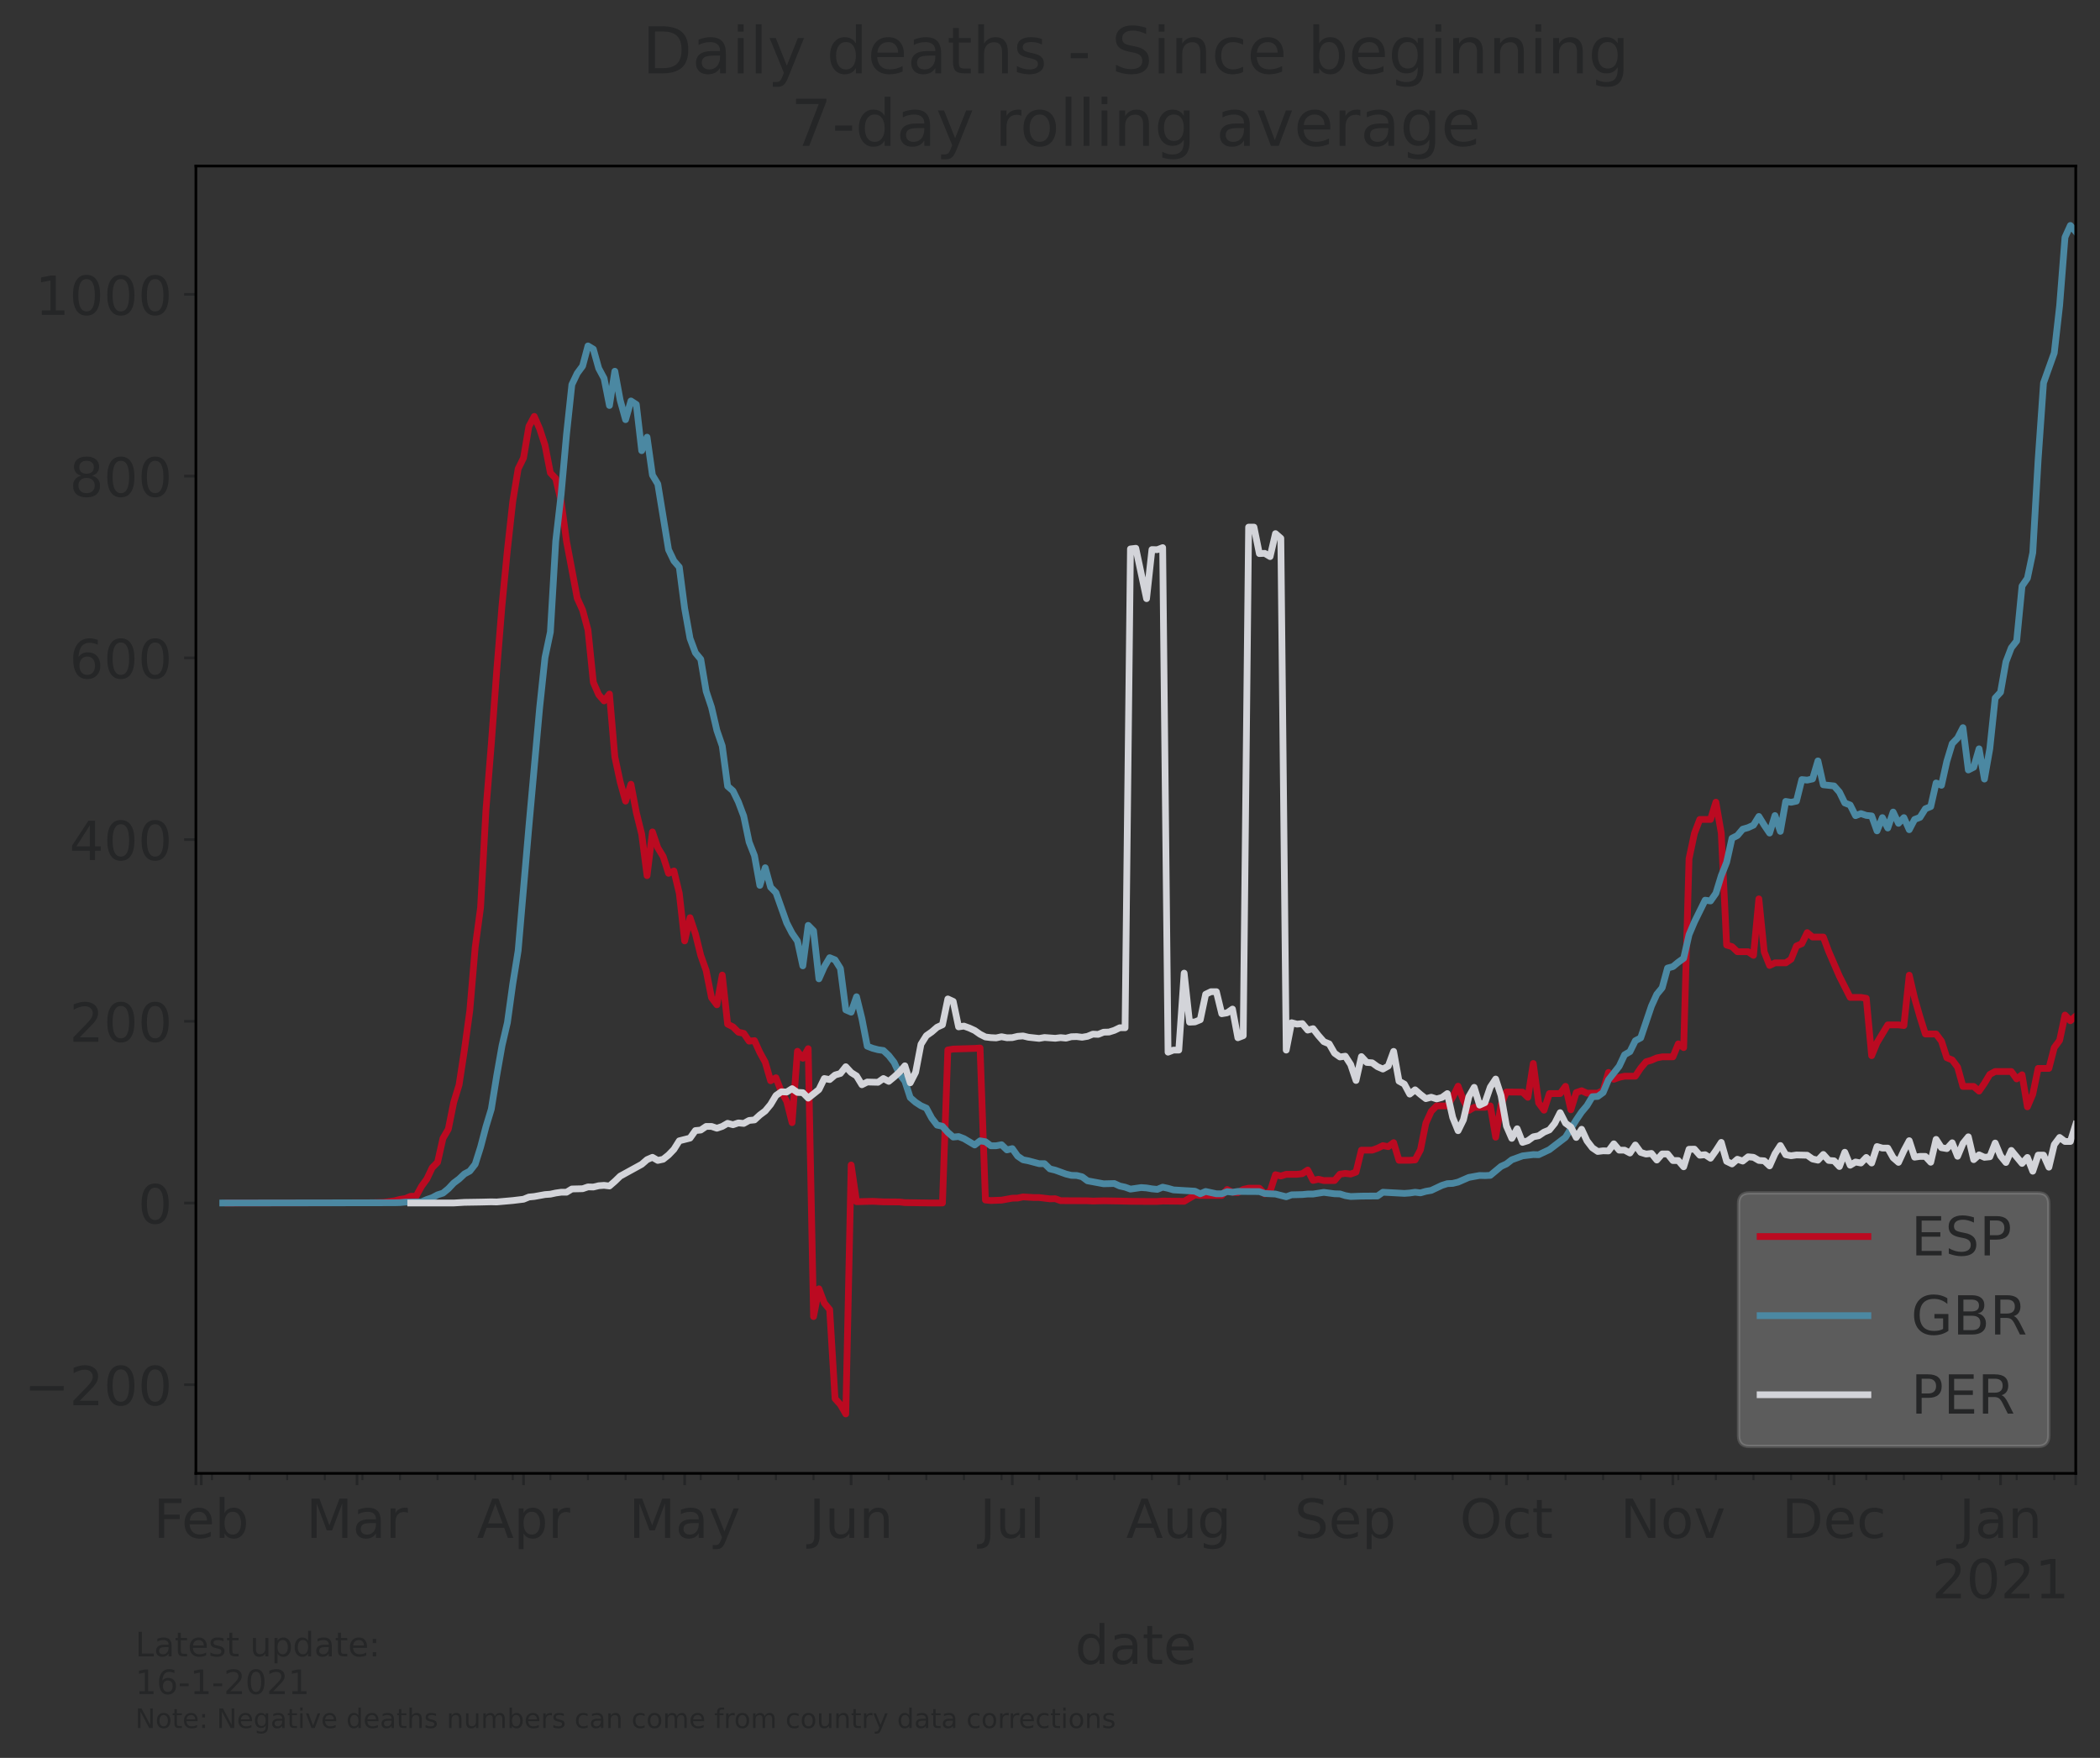 <?xml version="1.0" encoding="utf-8" standalone="no"?>
<!DOCTYPE svg PUBLIC "-//W3C//DTD SVG 1.1//EN"
  "http://www.w3.org/Graphics/SVG/1.1/DTD/svg11.dtd">
<!-- Created with matplotlib (https://matplotlib.org/) -->
<svg height="521.833pt" version="1.1" viewBox="0 0 623.347 521.833" width="623.347pt" xmlns="http://www.w3.org/2000/svg" xmlns:xlink="http://www.w3.org/1999/xlink">
 <rect x="0" y="0" width="623.347" height="521.833" fill="#333333" stroke="none"/>
 <defs>
  <style type="text/css">*{stroke-linecap:butt;stroke-linejoin:round;}</style>
 </defs>
 <g id="figure_1">
  <g id="patch_1">
   <path d="M 0 521.833 
L 623.347 521.833 
L 623.347 0 
L 0 0 
z
" style="fill:none;"/>
  </g>
  <g id="axes_1">
   <g id="patch_2">
    <path d="M 58.148 437.369 
L 616.148 437.369 
L 616.148 49.289 
L 58.148 49.289 
z
" style="fill:none;"/>
   </g>
   <g id="matplotlib.axis_1">
    <g id="xtick_1">
     <g id="line2d_1">
      <defs>
       <path d="M 0 0 
L 0 3.5 
" id="m4c701b7464" style="stroke:#252627;stroke-width:0.8;"/>
      </defs>
      <g>
       <use style="fill:#252627;stroke:#252627;stroke-width:0.8;" x="58.148" xlink:href="#m4c701b7464" y="437.369"/>
      </g>
     </g>
    </g>
    <g id="xtick_2">
     <g id="line2d_2">
      <g>
       <use style="fill:#252627;stroke:#252627;stroke-width:0.8;" x="59.742" xlink:href="#m4c701b7464" y="437.369"/>
      </g>
     </g>
     <g id="text_1">
      <!-- Feb -->
      <g style="fill:#252627;" transform="translate(45.579 456.526)scale(0.16 -0.16)">
       <defs>
        <path d="M 9.812 72.906 
L 51.703 72.906 
L 51.703 64.594 
L 19.672 64.594 
L 19.672 43.109 
L 48.578 43.109 
L 48.578 34.812 
L 19.672 34.812 
L 19.672 0 
L 9.812 0 
z
" id="DejaVuSans-70"/>
        <path d="M 56.203 29.594 
L 56.203 25.203 
L 14.891 25.203 
Q 15.484 15.922 20.484 11.062 
Q 25.484 6.203 34.422 6.203 
Q 39.594 6.203 44.453 7.469 
Q 49.312 8.734 54.109 11.281 
L 54.109 2.781 
Q 49.266 0.734 44.188 -0.344 
Q 39.109 -1.422 33.891 -1.422 
Q 20.797 -1.422 13.156 6.188 
Q 5.516 13.812 5.516 26.812 
Q 5.516 40.234 12.766 48.109 
Q 20.016 56 32.328 56 
Q 43.359 56 49.781 48.891 
Q 56.203 41.797 56.203 29.594 
z
M 47.219 32.234 
Q 47.125 39.594 43.094 43.984 
Q 39.062 48.391 32.422 48.391 
Q 24.906 48.391 20.391 44.141 
Q 15.875 39.891 15.188 32.172 
z
" id="DejaVuSans-101"/>
        <path d="M 48.688 27.297 
Q 48.688 37.203 44.609 42.844 
Q 40.531 48.484 33.406 48.484 
Q 26.266 48.484 22.188 42.844 
Q 18.109 37.203 18.109 27.297 
Q 18.109 17.391 22.188 11.75 
Q 26.266 6.109 33.406 6.109 
Q 40.531 6.109 44.609 11.75 
Q 48.688 17.391 48.688 27.297 
z
M 18.109 46.391 
Q 20.953 51.266 25.266 53.625 
Q 29.594 56 35.594 56 
Q 45.562 56 51.781 48.094 
Q 58.016 40.188 58.016 27.297 
Q 58.016 14.406 51.781 6.484 
Q 45.562 -1.422 35.594 -1.422 
Q 29.594 -1.422 25.266 0.953 
Q 20.953 3.328 18.109 8.203 
L 18.109 0 
L 9.078 0 
L 9.078 75.984 
L 18.109 75.984 
z
" id="DejaVuSans-98"/>
       </defs>
       <use xlink:href="#DejaVuSans-70"/>
       <use x="52.02" xlink:href="#DejaVuSans-101"/>
       <use x="113.543" xlink:href="#DejaVuSans-98"/>
      </g>
     </g>
    </g>
    <g id="xtick_3">
     <g id="line2d_3">
      <g>
       <use style="fill:#252627;stroke:#252627;stroke-width:0.8;" x="105.976" xlink:href="#m4c701b7464" y="437.369"/>
      </g>
     </g>
     <g id="text_2">
      <!-- Mar -->
      <g style="fill:#252627;" transform="translate(90.882 456.526)scale(0.16 -0.16)">
       <defs>
        <path d="M 9.812 72.906 
L 24.516 72.906 
L 43.109 23.297 
L 61.812 72.906 
L 76.516 72.906 
L 76.516 0 
L 66.891 0 
L 66.891 64.016 
L 48.094 14.016 
L 38.188 14.016 
L 19.391 64.016 
L 19.391 0 
L 9.812 0 
z
" id="DejaVuSans-77"/>
        <path d="M 34.281 27.484 
Q 23.391 27.484 19.188 25 
Q 14.984 22.516 14.984 16.5 
Q 14.984 11.719 18.141 8.906 
Q 21.297 6.109 26.703 6.109 
Q 34.188 6.109 38.703 11.406 
Q 43.219 16.703 43.219 25.484 
L 43.219 27.484 
z
M 52.203 31.203 
L 52.203 0 
L 43.219 0 
L 43.219 8.297 
Q 40.141 3.328 35.547 0.953 
Q 30.953 -1.422 24.312 -1.422 
Q 15.922 -1.422 10.953 3.297 
Q 6 8.016 6 15.922 
Q 6 25.141 12.172 29.828 
Q 18.359 34.516 30.609 34.516 
L 43.219 34.516 
L 43.219 35.406 
Q 43.219 41.609 39.141 45 
Q 35.062 48.391 27.688 48.391 
Q 23 48.391 18.547 47.266 
Q 14.109 46.141 10.016 43.891 
L 10.016 52.203 
Q 14.938 54.109 19.578 55.047 
Q 24.219 56 28.609 56 
Q 40.484 56 46.344 49.844 
Q 52.203 43.703 52.203 31.203 
z
" id="DejaVuSans-97"/>
        <path d="M 41.109 46.297 
Q 39.594 47.172 37.812 47.578 
Q 36.031 48 33.891 48 
Q 26.266 48 22.188 43.047 
Q 18.109 38.094 18.109 28.812 
L 18.109 0 
L 9.078 0 
L 9.078 54.688 
L 18.109 54.688 
L 18.109 46.188 
Q 20.953 51.172 25.484 53.578 
Q 30.031 56 36.531 56 
Q 37.453 56 38.578 55.875 
Q 39.703 55.766 41.062 55.516 
z
" id="DejaVuSans-114"/>
       </defs>
       <use xlink:href="#DejaVuSans-77"/>
       <use x="86.279" xlink:href="#DejaVuSans-97"/>
       <use x="147.559" xlink:href="#DejaVuSans-114"/>
      </g>
     </g>
    </g>
    <g id="xtick_4">
     <g id="line2d_4">
      <g>
       <use style="fill:#252627;stroke:#252627;stroke-width:0.8;" x="155.399" xlink:href="#m4c701b7464" y="437.369"/>
      </g>
     </g>
     <g id="text_3">
      <!-- Apr -->
      <g style="fill:#252627;" transform="translate(141.559 456.526)scale(0.16 -0.16)">
       <defs>
        <path d="M 34.188 63.188 
L 20.797 26.906 
L 47.609 26.906 
z
M 28.609 72.906 
L 39.797 72.906 
L 67.578 0 
L 57.328 0 
L 50.688 18.703 
L 17.828 18.703 
L 11.188 0 
L 0.781 0 
z
" id="DejaVuSans-65"/>
        <path d="M 18.109 8.203 
L 18.109 -20.797 
L 9.078 -20.797 
L 9.078 54.688 
L 18.109 54.688 
L 18.109 46.391 
Q 20.953 51.266 25.266 53.625 
Q 29.594 56 35.594 56 
Q 45.562 56 51.781 48.094 
Q 58.016 40.188 58.016 27.297 
Q 58.016 14.406 51.781 6.484 
Q 45.562 -1.422 35.594 -1.422 
Q 29.594 -1.422 25.266 0.953 
Q 20.953 3.328 18.109 8.203 
z
M 48.688 27.297 
Q 48.688 37.203 44.609 42.844 
Q 40.531 48.484 33.406 48.484 
Q 26.266 48.484 22.188 42.844 
Q 18.109 37.203 18.109 27.297 
Q 18.109 17.391 22.188 11.75 
Q 26.266 6.109 33.406 6.109 
Q 40.531 6.109 44.609 11.75 
Q 48.688 17.391 48.688 27.297 
z
" id="DejaVuSans-112"/>
       </defs>
       <use xlink:href="#DejaVuSans-65"/>
       <use x="68.408" xlink:href="#DejaVuSans-112"/>
       <use x="131.885" xlink:href="#DejaVuSans-114"/>
      </g>
     </g>
    </g>
    <g id="xtick_5">
     <g id="line2d_5">
      <g>
       <use style="fill:#252627;stroke:#252627;stroke-width:0.8;" x="203.227" xlink:href="#m4c701b7464" y="437.369"/>
      </g>
     </g>
     <g id="text_4">
      <!-- May -->
      <g style="fill:#252627;" transform="translate(186.688 456.526)scale(0.16 -0.16)">
       <defs>
        <path d="M 32.172 -5.078 
Q 28.375 -14.844 24.75 -17.812 
Q 21.141 -20.797 15.094 -20.797 
L 7.906 -20.797 
L 7.906 -13.281 
L 13.188 -13.281 
Q 16.891 -13.281 18.938 -11.516 
Q 21 -9.766 23.484 -3.219 
L 25.094 0.875 
L 2.984 54.688 
L 12.5 54.688 
L 29.594 11.922 
L 46.688 54.688 
L 56.203 54.688 
z
" id="DejaVuSans-121"/>
       </defs>
       <use xlink:href="#DejaVuSans-77"/>
       <use x="86.279" xlink:href="#DejaVuSans-97"/>
       <use x="147.559" xlink:href="#DejaVuSans-121"/>
      </g>
     </g>
    </g>
    <g id="xtick_6">
     <g id="line2d_6">
      <g>
       <use style="fill:#252627;stroke:#252627;stroke-width:0.8;" x="252.65" xlink:href="#m4c701b7464" y="437.369"/>
      </g>
     </g>
     <g id="text_5">
      <!-- Jun -->
      <g style="fill:#252627;" transform="translate(240.15 456.526)scale(0.16 -0.16)">
       <defs>
        <path d="M 9.812 72.906 
L 19.672 72.906 
L 19.672 5.078 
Q 19.672 -8.109 14.672 -14.062 
Q 9.672 -20.016 -1.422 -20.016 
L -5.172 -20.016 
L -5.172 -11.719 
L -2.094 -11.719 
Q 4.438 -11.719 7.125 -8.047 
Q 9.812 -4.391 9.812 5.078 
z
" id="DejaVuSans-74"/>
        <path d="M 8.5 21.578 
L 8.5 54.688 
L 17.484 54.688 
L 17.484 21.922 
Q 17.484 14.156 20.5 10.266 
Q 23.531 6.391 29.594 6.391 
Q 36.859 6.391 41.078 11.031 
Q 45.312 15.672 45.312 23.688 
L 45.312 54.688 
L 54.297 54.688 
L 54.297 0 
L 45.312 0 
L 45.312 8.406 
Q 42.047 3.422 37.719 1 
Q 33.406 -1.422 27.688 -1.422 
Q 18.266 -1.422 13.375 4.438 
Q 8.5 10.297 8.5 21.578 
z
M 31.109 56 
z
" id="DejaVuSans-117"/>
        <path d="M 54.891 33.016 
L 54.891 0 
L 45.906 0 
L 45.906 32.719 
Q 45.906 40.484 42.875 44.328 
Q 39.844 48.188 33.797 48.188 
Q 26.516 48.188 22.312 43.547 
Q 18.109 38.922 18.109 30.906 
L 18.109 0 
L 9.078 0 
L 9.078 54.688 
L 18.109 54.688 
L 18.109 46.188 
Q 21.344 51.125 25.703 53.562 
Q 30.078 56 35.797 56 
Q 45.219 56 50.047 50.172 
Q 54.891 44.344 54.891 33.016 
z
" id="DejaVuSans-110"/>
       </defs>
       <use xlink:href="#DejaVuSans-74"/>
       <use x="29.492" xlink:href="#DejaVuSans-117"/>
       <use x="92.871" xlink:href="#DejaVuSans-110"/>
      </g>
     </g>
    </g>
    <g id="xtick_7">
     <g id="line2d_7">
      <g>
       <use style="fill:#252627;stroke:#252627;stroke-width:0.8;" x="300.479" xlink:href="#m4c701b7464" y="437.369"/>
      </g>
     </g>
     <g id="text_6">
      <!-- Jul -->
      <g style="fill:#252627;" transform="translate(290.826 456.526)scale(0.16 -0.16)">
       <defs>
        <path d="M 9.422 75.984 
L 18.406 75.984 
L 18.406 0 
L 9.422 0 
z
" id="DejaVuSans-108"/>
       </defs>
       <use xlink:href="#DejaVuSans-74"/>
       <use x="29.492" xlink:href="#DejaVuSans-117"/>
       <use x="92.871" xlink:href="#DejaVuSans-108"/>
      </g>
     </g>
    </g>
    <g id="xtick_8">
     <g id="line2d_8">
      <g>
       <use style="fill:#252627;stroke:#252627;stroke-width:0.8;" x="349.902" xlink:href="#m4c701b7464" y="437.369"/>
      </g>
     </g>
     <g id="text_7">
      <!-- Aug -->
      <g style="fill:#252627;" transform="translate(334.281 456.526)scale(0.16 -0.16)">
       <defs>
        <path d="M 45.406 27.984 
Q 45.406 37.75 41.375 43.109 
Q 37.359 48.484 30.078 48.484 
Q 22.859 48.484 18.828 43.109 
Q 14.797 37.75 14.797 27.984 
Q 14.797 18.266 18.828 12.891 
Q 22.859 7.516 30.078 7.516 
Q 37.359 7.516 41.375 12.891 
Q 45.406 18.266 45.406 27.984 
z
M 54.391 6.781 
Q 54.391 -7.172 48.188 -13.984 
Q 42 -20.797 29.203 -20.797 
Q 24.469 -20.797 20.266 -20.094 
Q 16.062 -19.391 12.109 -17.922 
L 12.109 -9.188 
Q 16.062 -11.328 19.922 -12.344 
Q 23.781 -13.375 27.781 -13.375 
Q 36.625 -13.375 41.016 -8.766 
Q 45.406 -4.156 45.406 5.172 
L 45.406 9.625 
Q 42.625 4.781 38.281 2.391 
Q 33.938 0 27.875 0 
Q 17.828 0 11.672 7.656 
Q 5.516 15.328 5.516 27.984 
Q 5.516 40.672 11.672 48.328 
Q 17.828 56 27.875 56 
Q 33.938 56 38.281 53.609 
Q 42.625 51.219 45.406 46.391 
L 45.406 54.688 
L 54.391 54.688 
z
" id="DejaVuSans-103"/>
       </defs>
       <use xlink:href="#DejaVuSans-65"/>
       <use x="68.408" xlink:href="#DejaVuSans-117"/>
       <use x="131.787" xlink:href="#DejaVuSans-103"/>
      </g>
     </g>
    </g>
    <g id="xtick_9">
     <g id="line2d_9">
      <g>
       <use style="fill:#252627;stroke:#252627;stroke-width:0.8;" x="399.325" xlink:href="#m4c701b7464" y="437.369"/>
      </g>
     </g>
     <g id="text_8">
      <!-- Sep -->
      <g style="fill:#252627;" transform="translate(384.245 456.526)scale(0.16 -0.16)">
       <defs>
        <path d="M 53.516 70.516 
L 53.516 60.891 
Q 47.906 63.578 42.922 64.891 
Q 37.938 66.219 33.297 66.219 
Q 25.25 66.219 20.875 63.094 
Q 16.5 59.969 16.5 54.203 
Q 16.5 49.359 19.406 46.891 
Q 22.312 44.438 30.422 42.922 
L 36.375 41.703 
Q 47.406 39.594 52.656 34.297 
Q 57.906 29 57.906 20.125 
Q 57.906 9.516 50.797 4.047 
Q 43.703 -1.422 29.984 -1.422 
Q 24.812 -1.422 18.969 -0.25 
Q 13.141 0.922 6.891 3.219 
L 6.891 13.375 
Q 12.891 10.016 18.656 8.297 
Q 24.422 6.594 29.984 6.594 
Q 38.422 6.594 43.016 9.906 
Q 47.609 13.234 47.609 19.391 
Q 47.609 24.75 44.312 27.781 
Q 41.016 30.812 33.5 32.328 
L 27.484 33.5 
Q 16.453 35.688 11.516 40.375 
Q 6.594 45.062 6.594 53.422 
Q 6.594 63.094 13.406 68.656 
Q 20.219 74.219 32.172 74.219 
Q 37.312 74.219 42.625 73.281 
Q 47.953 72.359 53.516 70.516 
z
" id="DejaVuSans-83"/>
       </defs>
       <use xlink:href="#DejaVuSans-83"/>
       <use x="63.477" xlink:href="#DejaVuSans-101"/>
       <use x="125" xlink:href="#DejaVuSans-112"/>
      </g>
     </g>
    </g>
    <g id="xtick_10">
     <g id="line2d_10">
      <g>
       <use style="fill:#252627;stroke:#252627;stroke-width:0.8;" x="447.153" xlink:href="#m4c701b7464" y="437.369"/>
      </g>
     </g>
     <g id="text_9">
      <!-- Oct -->
      <g style="fill:#252627;" transform="translate(433.321 456.526)scale(0.16 -0.16)">
       <defs>
        <path d="M 39.406 66.219 
Q 28.656 66.219 22.328 58.203 
Q 16.016 50.203 16.016 36.375 
Q 16.016 22.609 22.328 14.594 
Q 28.656 6.594 39.406 6.594 
Q 50.141 6.594 56.422 14.594 
Q 62.703 22.609 62.703 36.375 
Q 62.703 50.203 56.422 58.203 
Q 50.141 66.219 39.406 66.219 
z
M 39.406 74.219 
Q 54.734 74.219 63.906 63.938 
Q 73.094 53.656 73.094 36.375 
Q 73.094 19.141 63.906 8.859 
Q 54.734 -1.422 39.406 -1.422 
Q 24.031 -1.422 14.812 8.828 
Q 5.609 19.094 5.609 36.375 
Q 5.609 53.656 14.812 63.938 
Q 24.031 74.219 39.406 74.219 
z
" id="DejaVuSans-79"/>
        <path d="M 48.781 52.594 
L 48.781 44.188 
Q 44.969 46.297 41.141 47.344 
Q 37.312 48.391 33.406 48.391 
Q 24.656 48.391 19.812 42.844 
Q 14.984 37.312 14.984 27.297 
Q 14.984 17.281 19.812 11.734 
Q 24.656 6.203 33.406 6.203 
Q 37.312 6.203 41.141 7.25 
Q 44.969 8.297 48.781 10.406 
L 48.781 2.094 
Q 45.016 0.344 40.984 -0.531 
Q 36.969 -1.422 32.422 -1.422 
Q 20.062 -1.422 12.781 6.344 
Q 5.516 14.109 5.516 27.297 
Q 5.516 40.672 12.859 48.328 
Q 20.219 56 33.016 56 
Q 37.156 56 41.109 55.141 
Q 45.062 54.297 48.781 52.594 
z
" id="DejaVuSans-99"/>
        <path d="M 18.312 70.219 
L 18.312 54.688 
L 36.812 54.688 
L 36.812 47.703 
L 18.312 47.703 
L 18.312 18.016 
Q 18.312 11.328 20.141 9.422 
Q 21.969 7.516 27.594 7.516 
L 36.812 7.516 
L 36.812 0 
L 27.594 0 
Q 17.188 0 13.234 3.875 
Q 9.281 7.766 9.281 18.016 
L 9.281 47.703 
L 2.688 47.703 
L 2.688 54.688 
L 9.281 54.688 
L 9.281 70.219 
z
" id="DejaVuSans-116"/>
       </defs>
       <use xlink:href="#DejaVuSans-79"/>
       <use x="78.711" xlink:href="#DejaVuSans-99"/>
       <use x="133.691" xlink:href="#DejaVuSans-116"/>
      </g>
     </g>
    </g>
    <g id="xtick_11">
     <g id="line2d_11">
      <g>
       <use style="fill:#252627;stroke:#252627;stroke-width:0.8;" x="496.576" xlink:href="#m4c701b7464" y="437.369"/>
      </g>
     </g>
     <g id="text_10">
      <!-- Nov -->
      <g style="fill:#252627;" transform="translate(480.961 456.526)scale(0.16 -0.16)">
       <defs>
        <path d="M 9.812 72.906 
L 23.094 72.906 
L 55.422 11.922 
L 55.422 72.906 
L 64.984 72.906 
L 64.984 0 
L 51.703 0 
L 19.391 60.984 
L 19.391 0 
L 9.812 0 
z
" id="DejaVuSans-78"/>
        <path d="M 30.609 48.391 
Q 23.391 48.391 19.188 42.75 
Q 14.984 37.109 14.984 27.297 
Q 14.984 17.484 19.156 11.844 
Q 23.344 6.203 30.609 6.203 
Q 37.797 6.203 41.984 11.859 
Q 46.188 17.531 46.188 27.297 
Q 46.188 37.016 41.984 42.703 
Q 37.797 48.391 30.609 48.391 
z
M 30.609 56 
Q 42.328 56 49.016 48.375 
Q 55.719 40.766 55.719 27.297 
Q 55.719 13.875 49.016 6.219 
Q 42.328 -1.422 30.609 -1.422 
Q 18.844 -1.422 12.172 6.219 
Q 5.516 13.875 5.516 27.297 
Q 5.516 40.766 12.172 48.375 
Q 18.844 56 30.609 56 
z
" id="DejaVuSans-111"/>
        <path d="M 2.984 54.688 
L 12.5 54.688 
L 29.594 8.797 
L 46.688 54.688 
L 56.203 54.688 
L 35.688 0 
L 23.484 0 
z
" id="DejaVuSans-118"/>
       </defs>
       <use xlink:href="#DejaVuSans-78"/>
       <use x="74.805" xlink:href="#DejaVuSans-111"/>
       <use x="135.986" xlink:href="#DejaVuSans-118"/>
      </g>
     </g>
    </g>
    <g id="xtick_12">
     <g id="line2d_12">
      <g>
       <use style="fill:#252627;stroke:#252627;stroke-width:0.8;" x="544.405" xlink:href="#m4c701b7464" y="437.369"/>
      </g>
     </g>
     <g id="text_11">
      <!-- Dec -->
      <g style="fill:#252627;" transform="translate(528.923 456.526)scale(0.16 -0.16)">
       <defs>
        <path d="M 19.672 64.797 
L 19.672 8.109 
L 31.594 8.109 
Q 46.688 8.109 53.688 14.938 
Q 60.688 21.781 60.688 36.531 
Q 60.688 51.172 53.688 57.984 
Q 46.688 64.797 31.594 64.797 
z
M 9.812 72.906 
L 30.078 72.906 
Q 51.266 72.906 61.172 64.094 
Q 71.094 55.281 71.094 36.531 
Q 71.094 17.672 61.125 8.828 
Q 51.172 0 30.078 0 
L 9.812 0 
z
" id="DejaVuSans-68"/>
       </defs>
       <use xlink:href="#DejaVuSans-68"/>
       <use x="77.002" xlink:href="#DejaVuSans-101"/>
       <use x="138.525" xlink:href="#DejaVuSans-99"/>
      </g>
     </g>
    </g>
    <g id="xtick_13">
     <g id="line2d_13">
      <g>
       <use style="fill:#252627;stroke:#252627;stroke-width:0.8;" x="593.827" xlink:href="#m4c701b7464" y="437.369"/>
      </g>
     </g>
     <g id="text_12">
      <!-- Jan -->
      <g style="fill:#252627;" transform="translate(581.495 456.526)scale(0.16 -0.16)">
       <use xlink:href="#DejaVuSans-74"/>
       <use x="29.492" xlink:href="#DejaVuSans-97"/>
       <use x="90.771" xlink:href="#DejaVuSans-110"/>
      </g>
      <!-- 2021 -->
      <g style="fill:#252627;" transform="translate(573.467 474.443)scale(0.16 -0.16)">
       <defs>
        <path d="M 19.188 8.297 
L 53.609 8.297 
L 53.609 0 
L 7.328 0 
L 7.328 8.297 
Q 12.938 14.109 22.625 23.891 
Q 32.328 33.688 34.812 36.531 
Q 39.547 41.844 41.422 45.531 
Q 43.312 49.219 43.312 52.781 
Q 43.312 58.594 39.234 62.25 
Q 35.156 65.922 28.609 65.922 
Q 23.969 65.922 18.812 64.312 
Q 13.672 62.703 7.812 59.422 
L 7.812 69.391 
Q 13.766 71.781 18.938 73 
Q 24.125 74.219 28.422 74.219 
Q 39.75 74.219 46.484 68.547 
Q 53.219 62.891 53.219 53.422 
Q 53.219 48.922 51.531 44.891 
Q 49.859 40.875 45.406 35.406 
Q 44.188 33.984 37.641 27.219 
Q 31.109 20.453 19.188 8.297 
z
" id="DejaVuSans-50"/>
        <path d="M 31.781 66.406 
Q 24.172 66.406 20.328 58.906 
Q 16.5 51.422 16.5 36.375 
Q 16.5 21.391 20.328 13.891 
Q 24.172 6.391 31.781 6.391 
Q 39.453 6.391 43.281 13.891 
Q 47.125 21.391 47.125 36.375 
Q 47.125 51.422 43.281 58.906 
Q 39.453 66.406 31.781 66.406 
z
M 31.781 74.219 
Q 44.047 74.219 50.516 64.516 
Q 56.984 54.828 56.984 36.375 
Q 56.984 17.969 50.516 8.266 
Q 44.047 -1.422 31.781 -1.422 
Q 19.531 -1.422 13.062 8.266 
Q 6.594 17.969 6.594 36.375 
Q 6.594 54.828 13.062 64.516 
Q 19.531 74.219 31.781 74.219 
z
" id="DejaVuSans-48"/>
        <path d="M 12.406 8.297 
L 28.516 8.297 
L 28.516 63.922 
L 10.984 60.406 
L 10.984 69.391 
L 28.422 72.906 
L 38.281 72.906 
L 38.281 8.297 
L 54.391 8.297 
L 54.391 0 
L 12.406 0 
z
" id="DejaVuSans-49"/>
       </defs>
       <use xlink:href="#DejaVuSans-50"/>
       <use x="63.623" xlink:href="#DejaVuSans-48"/>
       <use x="127.246" xlink:href="#DejaVuSans-50"/>
       <use x="190.869" xlink:href="#DejaVuSans-49"/>
      </g>
     </g>
    </g>
    <g id="xtick_14">
     <g id="line2d_14">
      <g>
       <use style="fill:#252627;stroke:#252627;stroke-width:0.8;" x="616.148" xlink:href="#m4c701b7464" y="437.369"/>
      </g>
     </g>
    </g>
    <g id="xtick_15">
     <g id="line2d_15">
      <defs>
       <path d="M 0 0 
L 0 2 
" id="m9dc272af01" style="stroke:#252627;stroke-width:0.6;"/>
      </defs>
      <g>
       <use style="fill:#252627;stroke:#252627;stroke-width:0.6;" x="62.93" xlink:href="#m9dc272af01" y="437.369"/>
      </g>
     </g>
    </g>
    <g id="xtick_16">
     <g id="line2d_16">
      <g>
       <use style="fill:#252627;stroke:#252627;stroke-width:0.6;" x="74.09" xlink:href="#m9dc272af01" y="437.369"/>
      </g>
     </g>
    </g>
    <g id="xtick_17">
     <g id="line2d_17">
      <g>
       <use style="fill:#252627;stroke:#252627;stroke-width:0.6;" x="85.25" xlink:href="#m9dc272af01" y="437.369"/>
      </g>
     </g>
    </g>
    <g id="xtick_18">
     <g id="line2d_18">
      <g>
       <use style="fill:#252627;stroke:#252627;stroke-width:0.6;" x="96.41" xlink:href="#m9dc272af01" y="437.369"/>
      </g>
     </g>
    </g>
    <g id="xtick_19">
     <g id="line2d_19">
      <g>
       <use style="fill:#252627;stroke:#252627;stroke-width:0.6;" x="107.57" xlink:href="#m9dc272af01" y="437.369"/>
      </g>
     </g>
    </g>
    <g id="xtick_20">
     <g id="line2d_20">
      <g>
       <use style="fill:#252627;stroke:#252627;stroke-width:0.6;" x="118.73" xlink:href="#m9dc272af01" y="437.369"/>
      </g>
     </g>
    </g>
    <g id="xtick_21">
     <g id="line2d_21">
      <g>
       <use style="fill:#252627;stroke:#252627;stroke-width:0.6;" x="129.89" xlink:href="#m9dc272af01" y="437.369"/>
      </g>
     </g>
    </g>
    <g id="xtick_22">
     <g id="line2d_22">
      <g>
       <use style="fill:#252627;stroke:#252627;stroke-width:0.6;" x="141.05" xlink:href="#m9dc272af01" y="437.369"/>
      </g>
     </g>
    </g>
    <g id="xtick_23">
     <g id="line2d_23">
      <g>
       <use style="fill:#252627;stroke:#252627;stroke-width:0.6;" x="152.21" xlink:href="#m9dc272af01" y="437.369"/>
      </g>
     </g>
    </g>
    <g id="xtick_24">
     <g id="line2d_24">
      <g>
       <use style="fill:#252627;stroke:#252627;stroke-width:0.6;" x="163.37" xlink:href="#m9dc272af01" y="437.369"/>
      </g>
     </g>
    </g>
    <g id="xtick_25">
     <g id="line2d_25">
      <g>
       <use style="fill:#252627;stroke:#252627;stroke-width:0.6;" x="174.53" xlink:href="#m9dc272af01" y="437.369"/>
      </g>
     </g>
    </g>
    <g id="xtick_26">
     <g id="line2d_26">
      <g>
       <use style="fill:#252627;stroke:#252627;stroke-width:0.6;" x="185.69" xlink:href="#m9dc272af01" y="437.369"/>
      </g>
     </g>
    </g>
    <g id="xtick_27">
     <g id="line2d_27">
      <g>
       <use style="fill:#252627;stroke:#252627;stroke-width:0.6;" x="196.85" xlink:href="#m9dc272af01" y="437.369"/>
      </g>
     </g>
    </g>
    <g id="xtick_28">
     <g id="line2d_28">
      <g>
       <use style="fill:#252627;stroke:#252627;stroke-width:0.6;" x="208.01" xlink:href="#m9dc272af01" y="437.369"/>
      </g>
     </g>
    </g>
    <g id="xtick_29">
     <g id="line2d_29">
      <g>
       <use style="fill:#252627;stroke:#252627;stroke-width:0.6;" x="219.17" xlink:href="#m9dc272af01" y="437.369"/>
      </g>
     </g>
    </g>
    <g id="xtick_30">
     <g id="line2d_30">
      <g>
       <use style="fill:#252627;stroke:#252627;stroke-width:0.6;" x="230.33" xlink:href="#m9dc272af01" y="437.369"/>
      </g>
     </g>
    </g>
    <g id="xtick_31">
     <g id="line2d_31">
      <g>
       <use style="fill:#252627;stroke:#252627;stroke-width:0.6;" x="241.49" xlink:href="#m9dc272af01" y="437.369"/>
      </g>
     </g>
    </g>
    <g id="xtick_32">
     <g id="line2d_32">
      <g>
       <use style="fill:#252627;stroke:#252627;stroke-width:0.6;" x="263.81" xlink:href="#m9dc272af01" y="437.369"/>
      </g>
     </g>
    </g>
    <g id="xtick_33">
     <g id="line2d_33">
      <g>
       <use style="fill:#252627;stroke:#252627;stroke-width:0.6;" x="274.97" xlink:href="#m9dc272af01" y="437.369"/>
      </g>
     </g>
    </g>
    <g id="xtick_34">
     <g id="line2d_34">
      <g>
       <use style="fill:#252627;stroke:#252627;stroke-width:0.6;" x="286.13" xlink:href="#m9dc272af01" y="437.369"/>
      </g>
     </g>
    </g>
    <g id="xtick_35">
     <g id="line2d_35">
      <g>
       <use style="fill:#252627;stroke:#252627;stroke-width:0.6;" x="297.29" xlink:href="#m9dc272af01" y="437.369"/>
      </g>
     </g>
    </g>
    <g id="xtick_36">
     <g id="line2d_36">
      <g>
       <use style="fill:#252627;stroke:#252627;stroke-width:0.6;" x="308.45" xlink:href="#m9dc272af01" y="437.369"/>
      </g>
     </g>
    </g>
    <g id="xtick_37">
     <g id="line2d_37">
      <g>
       <use style="fill:#252627;stroke:#252627;stroke-width:0.6;" x="319.61" xlink:href="#m9dc272af01" y="437.369"/>
      </g>
     </g>
    </g>
    <g id="xtick_38">
     <g id="line2d_38">
      <g>
       <use style="fill:#252627;stroke:#252627;stroke-width:0.6;" x="330.77" xlink:href="#m9dc272af01" y="437.369"/>
      </g>
     </g>
    </g>
    <g id="xtick_39">
     <g id="line2d_39">
      <g>
       <use style="fill:#252627;stroke:#252627;stroke-width:0.6;" x="341.93" xlink:href="#m9dc272af01" y="437.369"/>
      </g>
     </g>
    </g>
    <g id="xtick_40">
     <g id="line2d_40">
      <g>
       <use style="fill:#252627;stroke:#252627;stroke-width:0.6;" x="353.09" xlink:href="#m9dc272af01" y="437.369"/>
      </g>
     </g>
    </g>
    <g id="xtick_41">
     <g id="line2d_41">
      <g>
       <use style="fill:#252627;stroke:#252627;stroke-width:0.6;" x="364.25" xlink:href="#m9dc272af01" y="437.369"/>
      </g>
     </g>
    </g>
    <g id="xtick_42">
     <g id="line2d_42">
      <g>
       <use style="fill:#252627;stroke:#252627;stroke-width:0.6;" x="375.41" xlink:href="#m9dc272af01" y="437.369"/>
      </g>
     </g>
    </g>
    <g id="xtick_43">
     <g id="line2d_43">
      <g>
       <use style="fill:#252627;stroke:#252627;stroke-width:0.6;" x="386.57" xlink:href="#m9dc272af01" y="437.369"/>
      </g>
     </g>
    </g>
    <g id="xtick_44">
     <g id="line2d_44">
      <g>
       <use style="fill:#252627;stroke:#252627;stroke-width:0.6;" x="397.73" xlink:href="#m9dc272af01" y="437.369"/>
      </g>
     </g>
    </g>
    <g id="xtick_45">
     <g id="line2d_45">
      <g>
       <use style="fill:#252627;stroke:#252627;stroke-width:0.6;" x="408.89" xlink:href="#m9dc272af01" y="437.369"/>
      </g>
     </g>
    </g>
    <g id="xtick_46">
     <g id="line2d_46">
      <g>
       <use style="fill:#252627;stroke:#252627;stroke-width:0.6;" x="420.05" xlink:href="#m9dc272af01" y="437.369"/>
      </g>
     </g>
    </g>
    <g id="xtick_47">
     <g id="line2d_47">
      <g>
       <use style="fill:#252627;stroke:#252627;stroke-width:0.6;" x="431.21" xlink:href="#m9dc272af01" y="437.369"/>
      </g>
     </g>
    </g>
    <g id="xtick_48">
     <g id="line2d_48">
      <g>
       <use style="fill:#252627;stroke:#252627;stroke-width:0.6;" x="442.37" xlink:href="#m9dc272af01" y="437.369"/>
      </g>
     </g>
    </g>
    <g id="xtick_49">
     <g id="line2d_49">
      <g>
       <use style="fill:#252627;stroke:#252627;stroke-width:0.6;" x="453.53" xlink:href="#m9dc272af01" y="437.369"/>
      </g>
     </g>
    </g>
    <g id="xtick_50">
     <g id="line2d_50">
      <g>
       <use style="fill:#252627;stroke:#252627;stroke-width:0.6;" x="464.69" xlink:href="#m9dc272af01" y="437.369"/>
      </g>
     </g>
    </g>
    <g id="xtick_51">
     <g id="line2d_51">
      <g>
       <use style="fill:#252627;stroke:#252627;stroke-width:0.6;" x="475.85" xlink:href="#m9dc272af01" y="437.369"/>
      </g>
     </g>
    </g>
    <g id="xtick_52">
     <g id="line2d_52">
      <g>
       <use style="fill:#252627;stroke:#252627;stroke-width:0.6;" x="487.01" xlink:href="#m9dc272af01" y="437.369"/>
      </g>
     </g>
    </g>
    <g id="xtick_53">
     <g id="line2d_53">
      <g>
       <use style="fill:#252627;stroke:#252627;stroke-width:0.6;" x="498.17" xlink:href="#m9dc272af01" y="437.369"/>
      </g>
     </g>
    </g>
    <g id="xtick_54">
     <g id="line2d_54">
      <g>
       <use style="fill:#252627;stroke:#252627;stroke-width:0.6;" x="509.33" xlink:href="#m9dc272af01" y="437.369"/>
      </g>
     </g>
    </g>
    <g id="xtick_55">
     <g id="line2d_55">
      <g>
       <use style="fill:#252627;stroke:#252627;stroke-width:0.6;" x="520.49" xlink:href="#m9dc272af01" y="437.369"/>
      </g>
     </g>
    </g>
    <g id="xtick_56">
     <g id="line2d_56">
      <g>
       <use style="fill:#252627;stroke:#252627;stroke-width:0.6;" x="531.65" xlink:href="#m9dc272af01" y="437.369"/>
      </g>
     </g>
    </g>
    <g id="xtick_57">
     <g id="line2d_57">
      <g>
       <use style="fill:#252627;stroke:#252627;stroke-width:0.6;" x="542.81" xlink:href="#m9dc272af01" y="437.369"/>
      </g>
     </g>
    </g>
    <g id="xtick_58">
     <g id="line2d_58">
      <g>
       <use style="fill:#252627;stroke:#252627;stroke-width:0.6;" x="553.97" xlink:href="#m9dc272af01" y="437.369"/>
      </g>
     </g>
    </g>
    <g id="xtick_59">
     <g id="line2d_59">
      <g>
       <use style="fill:#252627;stroke:#252627;stroke-width:0.6;" x="565.13" xlink:href="#m9dc272af01" y="437.369"/>
      </g>
     </g>
    </g>
    <g id="xtick_60">
     <g id="line2d_60">
      <g>
       <use style="fill:#252627;stroke:#252627;stroke-width:0.6;" x="576.29" xlink:href="#m9dc272af01" y="437.369"/>
      </g>
     </g>
    </g>
    <g id="xtick_61">
     <g id="line2d_61">
      <g>
       <use style="fill:#252627;stroke:#252627;stroke-width:0.6;" x="587.45" xlink:href="#m9dc272af01" y="437.369"/>
      </g>
     </g>
    </g>
    <g id="xtick_62">
     <g id="line2d_62">
      <g>
       <use style="fill:#252627;stroke:#252627;stroke-width:0.6;" x="598.61" xlink:href="#m9dc272af01" y="437.369"/>
      </g>
     </g>
    </g>
    <g id="xtick_63">
     <g id="line2d_63">
      <g>
       <use style="fill:#252627;stroke:#252627;stroke-width:0.6;" x="609.77" xlink:href="#m9dc272af01" y="437.369"/>
      </g>
     </g>
    </g>
    <g id="text_13">
     <!-- date -->
     <g style="fill:#252627;" transform="translate(319.108 493.928)scale(0.16 -0.16)">
      <defs>
       <path d="M 45.406 46.391 
L 45.406 75.984 
L 54.391 75.984 
L 54.391 0 
L 45.406 0 
L 45.406 8.203 
Q 42.578 3.328 38.25 0.953 
Q 33.938 -1.422 27.875 -1.422 
Q 17.969 -1.422 11.734 6.484 
Q 5.516 14.406 5.516 27.297 
Q 5.516 40.188 11.734 48.094 
Q 17.969 56 27.875 56 
Q 33.938 56 38.25 53.625 
Q 42.578 51.266 45.406 46.391 
z
M 14.797 27.297 
Q 14.797 17.391 18.875 11.75 
Q 22.953 6.109 30.078 6.109 
Q 37.203 6.109 41.297 11.75 
Q 45.406 17.391 45.406 27.297 
Q 45.406 37.203 41.297 42.844 
Q 37.203 48.484 30.078 48.484 
Q 22.953 48.484 18.875 42.844 
Q 14.797 37.203 14.797 27.297 
z
" id="DejaVuSans-100"/>
      </defs>
      <use xlink:href="#DejaVuSans-100"/>
      <use x="63.477" xlink:href="#DejaVuSans-97"/>
      <use x="124.756" xlink:href="#DejaVuSans-116"/>
      <use x="163.965" xlink:href="#DejaVuSans-101"/>
     </g>
    </g>
   </g>
   <g id="matplotlib.axis_2">
    <g id="ytick_1">
     <g id="line2d_64">
      <defs>
       <path d="M 0 0 
L -3.5 0 
" id="m7180221ce6" style="stroke:#252627;stroke-width:0.8;"/>
      </defs>
      <g>
       <use style="fill:#252627;stroke:#252627;stroke-width:0.8;" x="58.148" xlink:href="#m7180221ce6" y="411.059"/>
      </g>
     </g>
     <g id="text_14">
      <!-- −200 -->
      <g style="fill:#252627;" transform="translate(7.2 417.138)scale(0.16 -0.16)">
       <defs>
        <path d="M 10.594 35.5 
L 73.188 35.5 
L 73.188 27.203 
L 10.594 27.203 
z
" id="DejaVuSans-8722"/>
       </defs>
       <use xlink:href="#DejaVuSans-8722"/>
       <use x="83.789" xlink:href="#DejaVuSans-50"/>
       <use x="147.412" xlink:href="#DejaVuSans-48"/>
       <use x="211.035" xlink:href="#DejaVuSans-48"/>
      </g>
     </g>
    </g>
    <g id="ytick_2">
     <g id="line2d_65">
      <g>
       <use style="fill:#252627;stroke:#252627;stroke-width:0.8;" x="58.148" xlink:href="#m7180221ce6" y="357.114"/>
      </g>
     </g>
     <g id="text_15">
      <!-- 0 -->
      <g style="fill:#252627;" transform="translate(40.968 363.193)scale(0.16 -0.16)">
       <use xlink:href="#DejaVuSans-48"/>
      </g>
     </g>
    </g>
    <g id="ytick_3">
     <g id="line2d_66">
      <g>
       <use style="fill:#252627;stroke:#252627;stroke-width:0.8;" x="58.148" xlink:href="#m7180221ce6" y="303.169"/>
      </g>
     </g>
     <g id="text_16">
      <!-- 200 -->
      <g style="fill:#252627;" transform="translate(20.608 309.248)scale(0.16 -0.16)">
       <use xlink:href="#DejaVuSans-50"/>
       <use x="63.623" xlink:href="#DejaVuSans-48"/>
       <use x="127.246" xlink:href="#DejaVuSans-48"/>
      </g>
     </g>
    </g>
    <g id="ytick_4">
     <g id="line2d_67">
      <g>
       <use style="fill:#252627;stroke:#252627;stroke-width:0.8;" x="58.148" xlink:href="#m7180221ce6" y="249.224"/>
      </g>
     </g>
     <g id="text_17">
      <!-- 400 -->
      <g style="fill:#252627;" transform="translate(20.608 255.303)scale(0.16 -0.16)">
       <defs>
        <path d="M 37.797 64.312 
L 12.891 25.391 
L 37.797 25.391 
z
M 35.203 72.906 
L 47.609 72.906 
L 47.609 25.391 
L 58.016 25.391 
L 58.016 17.188 
L 47.609 17.188 
L 47.609 0 
L 37.797 0 
L 37.797 17.188 
L 4.891 17.188 
L 4.891 26.703 
z
" id="DejaVuSans-52"/>
       </defs>
       <use xlink:href="#DejaVuSans-52"/>
       <use x="63.623" xlink:href="#DejaVuSans-48"/>
       <use x="127.246" xlink:href="#DejaVuSans-48"/>
      </g>
     </g>
    </g>
    <g id="ytick_5">
     <g id="line2d_68">
      <g>
       <use style="fill:#252627;stroke:#252627;stroke-width:0.8;" x="58.148" xlink:href="#m7180221ce6" y="195.279"/>
      </g>
     </g>
     <g id="text_18">
      <!-- 600 -->
      <g style="fill:#252627;" transform="translate(20.608 201.358)scale(0.16 -0.16)">
       <defs>
        <path d="M 33.016 40.375 
Q 26.375 40.375 22.484 35.828 
Q 18.609 31.297 18.609 23.391 
Q 18.609 15.531 22.484 10.953 
Q 26.375 6.391 33.016 6.391 
Q 39.656 6.391 43.531 10.953 
Q 47.406 15.531 47.406 23.391 
Q 47.406 31.297 43.531 35.828 
Q 39.656 40.375 33.016 40.375 
z
M 52.594 71.297 
L 52.594 62.312 
Q 48.875 64.062 45.094 64.984 
Q 41.312 65.922 37.594 65.922 
Q 27.828 65.922 22.672 59.328 
Q 17.531 52.734 16.797 39.406 
Q 19.672 43.656 24.016 45.922 
Q 28.375 48.188 33.594 48.188 
Q 44.578 48.188 50.953 41.516 
Q 57.328 34.859 57.328 23.391 
Q 57.328 12.156 50.688 5.359 
Q 44.047 -1.422 33.016 -1.422 
Q 20.359 -1.422 13.672 8.266 
Q 6.984 17.969 6.984 36.375 
Q 6.984 53.656 15.188 63.938 
Q 23.391 74.219 37.203 74.219 
Q 40.922 74.219 44.703 73.484 
Q 48.484 72.75 52.594 71.297 
z
" id="DejaVuSans-54"/>
       </defs>
       <use xlink:href="#DejaVuSans-54"/>
       <use x="63.623" xlink:href="#DejaVuSans-48"/>
       <use x="127.246" xlink:href="#DejaVuSans-48"/>
      </g>
     </g>
    </g>
    <g id="ytick_6">
     <g id="line2d_69">
      <g>
       <use style="fill:#252627;stroke:#252627;stroke-width:0.8;" x="58.148" xlink:href="#m7180221ce6" y="141.334"/>
      </g>
     </g>
     <g id="text_19">
      <!-- 800 -->
      <g style="fill:#252627;" transform="translate(20.608 147.413)scale(0.16 -0.16)">
       <defs>
        <path d="M 31.781 34.625 
Q 24.75 34.625 20.719 30.859 
Q 16.703 27.094 16.703 20.516 
Q 16.703 13.922 20.719 10.156 
Q 24.75 6.391 31.781 6.391 
Q 38.812 6.391 42.859 10.172 
Q 46.922 13.969 46.922 20.516 
Q 46.922 27.094 42.891 30.859 
Q 38.875 34.625 31.781 34.625 
z
M 21.922 38.812 
Q 15.578 40.375 12.031 44.719 
Q 8.5 49.078 8.5 55.328 
Q 8.5 64.062 14.719 69.141 
Q 20.953 74.219 31.781 74.219 
Q 42.672 74.219 48.875 69.141 
Q 55.078 64.062 55.078 55.328 
Q 55.078 49.078 51.531 44.719 
Q 48 40.375 41.703 38.812 
Q 48.828 37.156 52.797 32.312 
Q 56.781 27.484 56.781 20.516 
Q 56.781 9.906 50.312 4.234 
Q 43.844 -1.422 31.781 -1.422 
Q 19.734 -1.422 13.25 4.234 
Q 6.781 9.906 6.781 20.516 
Q 6.781 27.484 10.781 32.312 
Q 14.797 37.156 21.922 38.812 
z
M 18.312 54.391 
Q 18.312 48.734 21.844 45.562 
Q 25.391 42.391 31.781 42.391 
Q 38.141 42.391 41.719 45.562 
Q 45.312 48.734 45.312 54.391 
Q 45.312 60.062 41.719 63.234 
Q 38.141 66.406 31.781 66.406 
Q 25.391 66.406 21.844 63.234 
Q 18.312 60.062 18.312 54.391 
z
" id="DejaVuSans-56"/>
       </defs>
       <use xlink:href="#DejaVuSans-56"/>
       <use x="63.623" xlink:href="#DejaVuSans-48"/>
       <use x="127.246" xlink:href="#DejaVuSans-48"/>
      </g>
     </g>
    </g>
    <g id="ytick_7">
     <g id="line2d_70">
      <g>
       <use style="fill:#252627;stroke:#252627;stroke-width:0.8;" x="58.148" xlink:href="#m7180221ce6" y="87.389"/>
      </g>
     </g>
     <g id="text_20">
      <!-- 1000 -->
      <g style="fill:#252627;" transform="translate(10.428 93.468)scale(0.16 -0.16)">
       <use xlink:href="#DejaVuSans-49"/>
       <use x="63.623" xlink:href="#DejaVuSans-48"/>
       <use x="127.246" xlink:href="#DejaVuSans-48"/>
       <use x="190.869" xlink:href="#DejaVuSans-48"/>
      </g>
     </g>
    </g>
   </g>
   <g id="line2d_71">
    <path clip-path="url(#p2c44372c84)" d="M 67.713 357.114 
L 110.759 357.037 
L 113.948 356.921 
L 117.136 356.459 
L 118.73 356.035 
L 120.325 355.804 
L 121.919 355.11 
L 123.513 355.11 
L 125.108 352.182 
L 126.702 349.986 
L 128.296 346.633 
L 129.89 345.015 
L 131.485 337.925 
L 133.079 335.189 
L 134.673 327.252 
L 136.268 322.05 
L 137.862 311.646 
L 139.456 299.971 
L 141.05 281.244 
L 142.645 269.454 
L 144.239 240.593 
L 145.833 220.903 
L 147.428 199.325 
L 149.022 179.597 
L 150.616 163.259 
L 152.21 148.848 
L 153.805 139.176 
L 155.399 135.94 
L 156.993 126.577 
L 158.588 123.61 
L 160.182 127.27 
L 161.776 132.164 
L 163.37 140.371 
L 164.965 142.066 
L 166.559 148.848 
L 168.153 160.639 
L 171.342 177.593 
L 172.936 181.1 
L 174.53 186.995 
L 176.125 202.562 
L 177.719 206.222 
L 179.313 208.072 
L 180.907 206.03 
L 182.502 224.679 
L 184.096 232.116 
L 185.69 237.819 
L 187.285 232.81 
L 188.879 241.171 
L 190.473 247.606 
L 192.067 259.936 
L 193.662 246.951 
L 195.256 251.652 
L 196.85 254.272 
L 198.445 259.243 
L 200.039 258.549 
L 201.633 265.177 
L 203.227 279.318 
L 204.822 272.421 
L 206.416 277.198 
L 208.01 283.633 
L 209.605 288.103 
L 211.199 296.156 
L 212.793 298.276 
L 214.387 289.452 
L 215.982 304.017 
L 217.576 304.826 
L 219.17 306.406 
L 220.765 306.753 
L 222.359 309.065 
L 223.953 308.91 
L 225.548 312.417 
L 227.142 315.307 
L 228.736 320.817 
L 230.33 319.931 
L 231.925 324.054 
L 233.519 326.905 
L 235.113 333.263 
L 236.708 312.07 
L 238.302 314.151 
L 239.896 311.299 
L 241.49 390.83 
L 243.085 382.584 
L 244.679 386.822 
L 246.273 388.749 
L 247.868 415.182 
L 249.462 416.954 
L 251.056 419.729 
L 252.65 345.824 
L 254.245 356.729 
L 259.027 356.613 
L 262.216 356.767 
L 266.999 356.806 
L 268.593 356.998 
L 276.565 357.114 
L 279.753 357.114 
L 281.348 311.685 
L 282.942 311.415 
L 289.319 311.222 
L 290.913 311.107 
L 292.507 356.228 
L 294.102 356.382 
L 297.29 356.266 
L 300.479 355.688 
L 302.073 355.65 
L 303.668 355.303 
L 306.856 355.496 
L 308.45 355.496 
L 311.639 355.881 
L 313.233 355.843 
L 314.827 356.421 
L 322.799 356.459 
L 324.393 356.536 
L 327.582 356.459 
L 332.365 356.536 
L 335.553 356.613 
L 340.336 356.652 
L 343.525 356.652 
L 345.119 356.536 
L 351.496 356.613 
L 354.685 354.725 
L 356.279 354.879 
L 359.467 354.879 
L 362.656 354.879 
L 364.25 353.107 
L 365.845 353.916 
L 367.439 354.031 
L 369.033 353.068 
L 370.627 352.721 
L 373.816 352.721 
L 375.41 354.417 
L 377.005 353.685 
L 378.599 348.714 
L 380.193 349.099 
L 381.788 348.599 
L 384.976 348.599 
L 386.57 348.406 
L 388.165 347.327 
L 389.759 350.41 
L 391.353 350.063 
L 392.947 350.448 
L 396.136 350.448 
L 397.73 348.56 
L 399.325 348.329 
L 400.919 348.521 
L 402.513 347.943 
L 404.108 341.431 
L 407.296 341.431 
L 408.89 340.853 
L 410.485 340.083 
L 412.079 340.391 
L 413.673 339.197 
L 415.267 344.437 
L 418.456 344.437 
L 420.05 344.321 
L 421.645 341.316 
L 423.239 333.417 
L 424.833 329.91 
L 426.428 328.292 
L 429.616 328.292 
L 431.21 325.71 
L 432.805 322.435 
L 434.399 326.635 
L 435.993 329.641 
L 437.587 328.716 
L 440.776 328.716 
L 442.37 328.292 
L 443.965 337.578 
L 445.559 327.945 
L 447.153 324.169 
L 451.936 324.208 
L 453.53 325.749 
L 455.125 315.692 
L 456.719 327.406 
L 458.313 329.564 
L 459.908 324.631 
L 463.096 324.631 
L 464.69 322.474 
L 466.285 329.448 
L 467.879 324.323 
L 469.473 323.784 
L 471.067 324.516 
L 474.256 324.516 
L 475.85 323.668 
L 477.445 318.351 
L 479.039 320.393 
L 480.633 319.815 
L 482.228 319.468 
L 485.416 319.468 
L 487.01 317.079 
L 488.605 315.191 
L 490.199 314.729 
L 491.793 314.035 
L 493.387 313.727 
L 496.576 313.727 
L 498.17 309.874 
L 499.765 310.991 
L 501.359 254.927 
L 502.953 247.413 
L 504.548 243.252 
L 507.736 243.252 
L 509.33 238.127 
L 510.925 247.298 
L 512.519 280.551 
L 514.113 281.013 
L 515.707 282.516 
L 518.896 282.516 
L 520.49 283.595 
L 522.085 266.833 
L 523.679 282.593 
L 525.273 286.6 
L 526.867 285.83 
L 530.056 285.83 
L 531.65 284.751 
L 533.245 280.821 
L 534.839 280.127 
L 536.433 276.852 
L 538.028 278.162 
L 541.216 278.162 
L 542.81 282.439 
L 545.999 289.799 
L 549.188 296.079 
L 552.376 296.079 
L 553.97 296.349 
L 555.565 313.38 
L 557.159 309.527 
L 560.347 304.248 
L 563.536 304.248 
L 565.13 304.441 
L 566.725 289.49 
L 568.319 296.349 
L 569.913 301.898 
L 571.508 306.945 
L 574.696 306.945 
L 576.29 309.065 
L 577.885 313.997 
L 579.479 314.652 
L 581.073 316.771 
L 582.668 322.512 
L 585.856 322.512 
L 587.45 323.899 
L 589.045 321.588 
L 590.639 318.929 
L 592.233 318.081 
L 597.016 318.081 
L 598.61 320.278 
L 600.205 319.044 
L 601.799 328.562 
L 603.393 324.824 
L 604.987 317.156 
L 608.176 317.156 
L 609.77 310.991 
L 611.365 308.833 
L 612.959 301.32 
L 614.553 303.015 
L 616.148 301.628 
L 616.148 301.628 
" style="fill:none;stroke:#bb0a21;stroke-linecap:square;stroke-width:2;"/>
   </g>
   <g id="line2d_72">
    <path clip-path="url(#p2c44372c84)" d="M 66.119 357.114 
L 117.136 357.037 
L 118.73 356.998 
L 120.325 356.844 
L 125.108 356.767 
L 126.702 356.074 
L 128.296 355.534 
L 129.89 354.687 
L 131.485 354.186 
L 133.079 352.876 
L 134.673 351.18 
L 136.268 349.986 
L 137.862 348.483 
L 139.456 347.635 
L 141.05 345.593 
L 142.645 340.545 
L 144.239 334.496 
L 145.833 329.255 
L 147.428 319.391 
L 149.022 310.375 
L 150.616 303.555 
L 152.21 292.072 
L 153.805 282.208 
L 156.993 245.332 
L 160.182 210.114 
L 161.776 195.164 
L 163.37 187.611 
L 164.965 160.6 
L 166.559 146.767 
L 168.153 129.043 
L 169.748 114.169 
L 171.342 110.817 
L 172.936 108.659 
L 174.53 102.686 
L 176.125 103.65 
L 177.719 109.353 
L 179.313 112.32 
L 180.907 120.373 
L 182.502 110.2 
L 184.096 118.831 
L 185.69 124.573 
L 187.285 119.024 
L 188.879 120.065 
L 190.473 133.782 
L 192.067 129.775 
L 193.662 141.026 
L 195.256 143.685 
L 198.445 163.182 
L 200.039 166.496 
L 201.633 168.345 
L 203.227 180.598 
L 204.822 189.499 
L 206.416 193.777 
L 208.01 195.703 
L 209.605 205.182 
L 211.199 209.96 
L 212.793 216.819 
L 214.387 221.443 
L 215.982 233.388 
L 217.576 234.775 
L 219.17 238.05 
L 220.765 242.288 
L 222.359 249.956 
L 223.953 254.002 
L 225.548 262.826 
L 227.142 257.586 
L 228.736 263.366 
L 230.33 264.984 
L 233.519 273.962 
L 235.113 277.044 
L 236.708 279.356 
L 238.302 286.716 
L 239.896 274.694 
L 241.49 276.312 
L 243.085 290.569 
L 244.679 286.986 
L 246.273 284.288 
L 247.868 284.944 
L 249.462 287.487 
L 251.056 299.778 
L 252.65 300.472 
L 254.245 295.887 
L 255.839 302.36 
L 257.433 310.567 
L 259.027 311.184 
L 260.622 311.608 
L 262.216 311.839 
L 263.81 313.342 
L 265.405 315.384 
L 266.999 318.852 
L 268.593 320.932 
L 270.188 325.826 
L 271.782 327.213 
L 273.376 328.254 
L 274.97 328.947 
L 276.565 331.914 
L 278.159 333.995 
L 279.753 334.341 
L 281.348 336.153 
L 282.942 337.54 
L 284.536 337.386 
L 286.13 338.002 
L 289.319 339.89 
L 290.913 338.657 
L 292.507 338.927 
L 294.102 340.121 
L 295.696 340.121 
L 297.29 339.813 
L 298.885 341.354 
L 300.479 340.969 
L 302.073 343.204 
L 303.668 344.283 
L 305.262 344.591 
L 308.45 345.439 
L 310.045 345.439 
L 311.639 346.98 
L 313.233 347.365 
L 316.422 348.521 
L 318.016 348.907 
L 319.61 348.945 
L 321.205 349.331 
L 322.799 350.525 
L 327.582 351.411 
L 330.77 351.334 
L 332.365 352.066 
L 333.959 352.413 
L 335.553 352.991 
L 338.742 352.529 
L 340.336 352.644 
L 341.93 352.914 
L 343.525 353.068 
L 345.119 352.413 
L 346.713 352.76 
L 348.308 353.222 
L 354.685 353.608 
L 356.279 354.378 
L 357.873 353.685 
L 361.062 354.378 
L 362.656 354.378 
L 364.25 353.723 
L 365.845 353.916 
L 367.439 353.685 
L 373.816 353.723 
L 375.41 354.301 
L 378.599 354.455 
L 381.788 355.265 
L 383.382 354.687 
L 386.57 354.609 
L 388.165 354.455 
L 389.759 354.455 
L 392.947 353.955 
L 396.136 354.378 
L 397.73 354.417 
L 399.325 354.918 
L 400.919 355.187 
L 404.108 355.072 
L 408.89 355.033 
L 410.485 353.916 
L 416.862 354.263 
L 418.456 354.147 
L 420.05 353.916 
L 421.645 354.109 
L 423.239 353.646 
L 424.833 353.377 
L 428.022 351.874 
L 429.616 351.373 
L 431.21 351.296 
L 432.805 350.91 
L 435.993 349.523 
L 439.182 348.945 
L 440.776 348.984 
L 442.37 348.907 
L 445.559 346.248 
L 447.153 345.516 
L 448.748 344.283 
L 451.936 343.127 
L 455.125 342.742 
L 456.719 342.78 
L 459.908 341.277 
L 464.69 337.617 
L 467.879 332.453 
L 469.473 330.103 
L 471.067 328.215 
L 472.662 325.556 
L 474.256 325.479 
L 475.85 324.323 
L 477.445 320.547 
L 480.633 316.501 
L 482.228 313.11 
L 483.822 312.186 
L 485.416 308.949 
L 487.01 308.101 
L 490.199 298.661 
L 491.793 295.155 
L 493.387 293.228 
L 494.982 287.371 
L 496.576 286.947 
L 498.17 285.637 
L 499.765 284.481 
L 501.359 277.468 
L 502.953 273.692 
L 506.142 267.219 
L 507.736 267.45 
L 509.33 265.177 
L 510.925 259.975 
L 512.519 255.967 
L 514.113 248.839 
L 515.707 248.03 
L 517.302 246.141 
L 518.896 245.679 
L 520.49 244.947 
L 522.085 242.365 
L 523.679 244.947 
L 525.273 247.298 
L 526.867 242.096 
L 528.462 246.797 
L 530.056 237.896 
L 531.65 238.165 
L 533.245 237.819 
L 534.839 231.422 
L 536.433 231.576 
L 538.028 231.23 
L 539.622 225.874 
L 541.216 232.964 
L 544.405 233.31 
L 545.999 235.121 
L 547.593 238.358 
L 549.188 238.975 
L 550.782 242.134 
L 552.376 241.518 
L 553.97 242.057 
L 555.565 242.211 
L 557.159 246.643 
L 558.753 242.712 
L 560.347 245.795 
L 561.942 241.055 
L 563.536 244.408 
L 565.13 242.712 
L 566.725 246.296 
L 568.319 243.252 
L 569.913 242.635 
L 571.508 240.092 
L 573.102 239.437 
L 574.696 232.424 
L 576.29 233.118 
L 577.885 225.989 
L 579.479 220.749 
L 581.073 219.092 
L 582.668 216.009 
L 584.262 228.571 
L 585.856 227.762 
L 587.45 222.29 
L 589.045 231.268 
L 590.639 222.252 
L 592.233 207.224 
L 593.827 205.49 
L 595.422 196.474 
L 597.016 192.312 
L 598.61 190.27 
L 600.205 173.971 
L 601.799 171.659 
L 603.393 164.068 
L 604.987 136.402 
L 606.582 113.668 
L 609.77 104.767 
L 611.365 90.703 
L 612.959 70.435 
L 614.553 66.929 
L 616.148 68.778 
L 616.148 68.778 
" style="fill:none;stroke:#4b88a2;stroke-linecap:square;stroke-width:2;"/>
   </g>
   <g id="line2d_73">
    <path clip-path="url(#p2c44372c84)" d="M 121.919 357.114 
L 134.673 357.114 
L 137.862 356.921 
L 142.645 356.844 
L 145.833 356.767 
L 147.428 356.806 
L 152.21 356.382 
L 155.399 355.997 
L 156.993 355.342 
L 158.588 355.187 
L 161.776 354.609 
L 163.37 354.494 
L 164.965 354.147 
L 166.559 353.916 
L 168.153 353.916 
L 169.748 352.952 
L 172.936 352.876 
L 174.53 352.336 
L 176.125 352.375 
L 177.719 351.989 
L 179.313 351.874 
L 180.907 352.066 
L 182.502 350.679 
L 184.096 349.138 
L 190.473 345.632 
L 192.067 344.244 
L 193.662 343.551 
L 195.256 344.476 
L 196.85 344.129 
L 198.445 342.857 
L 200.039 341.2 
L 201.633 338.657 
L 204.822 337.848 
L 206.416 335.613 
L 208.01 335.459 
L 209.605 334.38 
L 211.199 334.38 
L 212.793 334.92 
L 214.387 334.38 
L 215.982 333.455 
L 217.576 333.879 
L 219.17 333.34 
L 220.765 333.494 
L 222.359 332.608 
L 223.953 332.453 
L 225.548 330.989 
L 227.142 329.795 
L 228.736 327.868 
L 230.33 325.209 
L 231.925 324.092 
L 233.519 324.169 
L 235.113 323.167 
L 236.708 324.285 
L 238.302 324.362 
L 239.896 325.98 
L 243.085 323.437 
L 244.679 320.162 
L 246.273 320.47 
L 247.868 319.121 
L 249.462 318.659 
L 251.056 316.655 
L 252.65 318.389 
L 254.245 319.391 
L 255.839 322.011 
L 257.433 321.202 
L 260.622 321.279 
L 262.216 320.162 
L 263.81 321.01 
L 265.405 319.699 
L 266.999 318.235 
L 268.593 316.386 
L 270.188 321.433 
L 271.782 318.312 
L 273.376 309.989 
L 274.97 307.446 
L 276.565 306.329 
L 278.159 304.941 
L 279.753 304.209 
L 281.348 296.542 
L 282.942 297.274 
L 284.536 304.826 
L 286.13 304.595 
L 287.725 305.173 
L 289.319 305.905 
L 290.913 307.022 
L 292.507 307.832 
L 294.102 308.024 
L 295.696 308.101 
L 297.29 307.754 
L 298.885 308.063 
L 300.479 308.024 
L 302.073 307.639 
L 303.668 307.523 
L 305.262 307.908 
L 308.45 308.255 
L 310.045 307.986 
L 313.233 308.217 
L 314.827 308.024 
L 316.422 308.178 
L 318.016 307.754 
L 319.61 307.716 
L 321.205 307.908 
L 322.799 307.639 
L 324.393 306.984 
L 325.988 307.061 
L 327.582 306.406 
L 329.176 306.367 
L 330.77 305.866 
L 332.365 305.096 
L 333.959 305.096 
L 335.553 162.951 
L 337.147 162.758 
L 340.336 177.709 
L 341.93 163.143 
L 343.525 163.182 
L 345.119 162.565 
L 346.713 312.34 
L 348.308 311.723 
L 349.902 311.723 
L 351.496 288.874 
L 353.09 303.439 
L 354.685 303.362 
L 356.279 302.707 
L 357.873 295.155 
L 359.467 294.384 
L 361.062 294.384 
L 362.656 300.934 
L 364.25 300.664 
L 365.845 299.547 
L 367.439 308.063 
L 369.033 307.446 
L 370.627 156.477 
L 372.222 156.477 
L 373.816 164.338 
L 375.41 164.261 
L 377.005 165.224 
L 378.599 158.404 
L 380.193 159.791 
L 381.788 311.723 
L 383.382 303.593 
L 384.976 304.017 
L 386.57 303.863 
L 388.165 305.789 
L 389.759 305.365 
L 391.353 307.408 
L 392.947 309.219 
L 394.542 309.874 
L 396.136 312.648 
L 397.73 313.766 
L 399.325 313.534 
L 400.919 316 
L 402.513 320.74 
L 404.108 313.65 
L 405.702 315.384 
L 407.296 315.499 
L 408.89 316.655 
L 410.485 317.349 
L 412.079 316.463 
L 413.673 312.109 
L 415.267 320.932 
L 416.862 321.819 
L 418.456 324.786 
L 420.05 323.514 
L 421.645 324.901 
L 423.239 326.134 
L 424.833 325.71 
L 426.428 326.211 
L 428.022 325.787 
L 429.616 324.631 
L 431.21 331.721 
L 432.805 335.652 
L 434.399 332.415 
L 435.993 325.556 
L 437.587 322.782 
L 439.182 328.061 
L 440.776 327.329 
L 442.37 322.705 
L 443.965 320.316 
L 445.559 325.209 
L 447.153 334.265 
L 448.748 337.925 
L 450.342 335.074 
L 451.936 339.12 
L 453.53 338.619 
L 455.125 337.463 
L 456.719 337.154 
L 458.313 336.076 
L 459.908 335.42 
L 461.502 333.455 
L 463.096 330.296 
L 464.69 333.417 
L 466.285 334.573 
L 467.879 337.655 
L 469.473 335.228 
L 471.067 338.657 
L 472.662 340.738 
L 474.256 341.817 
L 475.85 341.624 
L 477.445 341.663 
L 479.039 339.543 
L 480.633 341.431 
L 482.228 341.431 
L 483.822 342.279 
L 485.416 339.89 
L 487.01 342.087 
L 488.605 342.588 
L 490.199 342.395 
L 491.793 344.36 
L 493.387 342.549 
L 494.982 342.549 
L 496.576 344.514 
L 498.17 344.514 
L 499.765 346.364 
L 501.359 341.162 
L 502.953 341.123 
L 504.548 342.934 
L 506.142 342.78 
L 507.736 343.82 
L 509.33 341.586 
L 510.925 339.12 
L 512.519 344.745 
L 514.113 345.516 
L 515.707 344.129 
L 517.302 344.668 
L 518.896 343.397 
L 520.49 343.551 
L 522.085 344.476 
L 523.679 344.591 
L 525.273 346.094 
L 526.867 342.51 
L 528.462 340.044 
L 530.056 342.78 
L 531.65 343.088 
L 533.245 342.857 
L 536.433 342.934 
L 538.028 344.052 
L 539.622 344.398 
L 541.216 342.703 
L 542.81 344.476 
L 544.405 344.591 
L 545.999 346.287 
L 547.593 342.048 
L 549.188 345.901 
L 550.782 344.938 
L 552.376 345.246 
L 553.97 343.589 
L 555.565 345.246 
L 557.159 340.353 
L 558.753 340.815 
L 560.347 340.815 
L 561.942 343.666 
L 563.536 345.054 
L 565.13 341.586 
L 566.725 338.619 
L 568.319 343.512 
L 569.913 343.281 
L 571.508 343.281 
L 573.102 345.015 
L 574.696 338.233 
L 576.29 340.699 
L 577.885 340.969 
L 579.479 339.235 
L 581.073 343.242 
L 582.668 339.428 
L 584.262 337.463 
L 585.856 344.244 
L 587.45 342.819 
L 589.045 343.551 
L 590.639 343.397 
L 592.233 339.312 
L 593.827 343.127 
L 595.422 345.092 
L 597.016 341.509 
L 600.205 345.362 
L 601.799 343.589 
L 603.393 347.674 
L 604.987 342.896 
L 606.582 342.896 
L 608.176 346.479 
L 609.77 339.775 
L 611.365 337.655 
L 612.959 338.85 
L 614.553 338.85 
L 616.148 333.802 
L 616.148 333.802 
" style="fill:none;stroke:#d3d4d9;stroke-linecap:square;stroke-width:2;"/>
   </g>
   <g id="patch_3">
    <path d="M 58.148 437.369 
L 58.148 49.289 
" style="fill:none;stroke:#000000;stroke-linecap:square;stroke-linejoin:miter;stroke-width:0.8;"/>
   </g>
   <g id="patch_4">
    <path d="M 616.148 437.369 
L 616.148 49.289 
" style="fill:none;stroke:#000000;stroke-linecap:square;stroke-linejoin:miter;stroke-width:0.8;"/>
   </g>
   <g id="patch_5">
    <path d="M 58.148 437.369 
L 616.148 437.369 
" style="fill:none;stroke:#000000;stroke-linecap:square;stroke-linejoin:miter;stroke-width:0.8;"/>
   </g>
   <g id="patch_6">
    <path d="M 58.148 49.289 
L 616.148 49.289 
" style="fill:none;stroke:#000000;stroke-linecap:square;stroke-linejoin:miter;stroke-width:0.8;"/>
   </g>
   <g id="text_21">
    <!-- Latest update:  -->
    <g style="fill:#252627;" transform="translate(40.148 491.691)scale(0.1 -0.1)">
     <defs>
      <path d="M 9.812 72.906 
L 19.672 72.906 
L 19.672 8.297 
L 55.172 8.297 
L 55.172 0 
L 9.812 0 
z
" id="DejaVuSans-76"/>
      <path d="M 44.281 53.078 
L 44.281 44.578 
Q 40.484 46.531 36.375 47.5 
Q 32.281 48.484 27.875 48.484 
Q 21.188 48.484 17.844 46.438 
Q 14.5 44.391 14.5 40.281 
Q 14.5 37.156 16.891 35.375 
Q 19.281 33.594 26.516 31.984 
L 29.594 31.297 
Q 39.156 29.25 43.188 25.516 
Q 47.219 21.781 47.219 15.094 
Q 47.219 7.469 41.188 3.016 
Q 35.156 -1.422 24.609 -1.422 
Q 20.219 -1.422 15.453 -0.562 
Q 10.688 0.297 5.422 2 
L 5.422 11.281 
Q 10.406 8.688 15.234 7.391 
Q 20.062 6.109 24.812 6.109 
Q 31.156 6.109 34.562 8.281 
Q 37.984 10.453 37.984 14.406 
Q 37.984 18.062 35.516 20.016 
Q 33.062 21.969 24.703 23.781 
L 21.578 24.516 
Q 13.234 26.266 9.516 29.906 
Q 5.812 33.547 5.812 39.891 
Q 5.812 47.609 11.281 51.797 
Q 16.75 56 26.812 56 
Q 31.781 56 36.172 55.266 
Q 40.578 54.547 44.281 53.078 
z
" id="DejaVuSans-115"/>
      <path id="DejaVuSans-32"/>
      <path d="M 11.719 12.406 
L 22.016 12.406 
L 22.016 0 
L 11.719 0 
z
M 11.719 51.703 
L 22.016 51.703 
L 22.016 39.312 
L 11.719 39.312 
z
" id="DejaVuSans-58"/>
     </defs>
     <use xlink:href="#DejaVuSans-76"/>
     <use x="55.713" xlink:href="#DejaVuSans-97"/>
     <use x="116.992" xlink:href="#DejaVuSans-116"/>
     <use x="156.201" xlink:href="#DejaVuSans-101"/>
     <use x="217.725" xlink:href="#DejaVuSans-115"/>
     <use x="269.824" xlink:href="#DejaVuSans-116"/>
     <use x="309.033" xlink:href="#DejaVuSans-32"/>
     <use x="340.82" xlink:href="#DejaVuSans-117"/>
     <use x="404.199" xlink:href="#DejaVuSans-112"/>
     <use x="467.676" xlink:href="#DejaVuSans-100"/>
     <use x="531.152" xlink:href="#DejaVuSans-97"/>
     <use x="592.432" xlink:href="#DejaVuSans-116"/>
     <use x="631.641" xlink:href="#DejaVuSans-101"/>
     <use x="693.164" xlink:href="#DejaVuSans-58"/>
     <use x="726.855" xlink:href="#DejaVuSans-32"/>
    </g>
    <!-- 16-1-2021 -->
    <g style="fill:#252627;" transform="translate(40.148 502.889)scale(0.1 -0.1)">
     <defs>
      <path d="M 4.891 31.391 
L 31.203 31.391 
L 31.203 23.391 
L 4.891 23.391 
z
" id="DejaVuSans-45"/>
     </defs>
     <use xlink:href="#DejaVuSans-49"/>
     <use x="63.623" xlink:href="#DejaVuSans-54"/>
     <use x="127.246" xlink:href="#DejaVuSans-45"/>
     <use x="163.33" xlink:href="#DejaVuSans-49"/>
     <use x="226.953" xlink:href="#DejaVuSans-45"/>
     <use x="263.037" xlink:href="#DejaVuSans-50"/>
     <use x="326.66" xlink:href="#DejaVuSans-48"/>
     <use x="390.283" xlink:href="#DejaVuSans-50"/>
     <use x="453.906" xlink:href="#DejaVuSans-49"/>
    </g>
   </g>
   <g id="text_22">
    <!-- Note: Negative deaths numbers can come from country data corrections -->
    <g style="fill:#252627;" transform="translate(40.148 512.969)scale(0.08 -0.08)">
     <defs>
      <path d="M 9.422 54.688 
L 18.406 54.688 
L 18.406 0 
L 9.422 0 
z
M 9.422 75.984 
L 18.406 75.984 
L 18.406 64.594 
L 9.422 64.594 
z
" id="DejaVuSans-105"/>
      <path d="M 54.891 33.016 
L 54.891 0 
L 45.906 0 
L 45.906 32.719 
Q 45.906 40.484 42.875 44.328 
Q 39.844 48.188 33.797 48.188 
Q 26.516 48.188 22.312 43.547 
Q 18.109 38.922 18.109 30.906 
L 18.109 0 
L 9.078 0 
L 9.078 75.984 
L 18.109 75.984 
L 18.109 46.188 
Q 21.344 51.125 25.703 53.562 
Q 30.078 56 35.797 56 
Q 45.219 56 50.047 50.172 
Q 54.891 44.344 54.891 33.016 
z
" id="DejaVuSans-104"/>
      <path d="M 52 44.188 
Q 55.375 50.25 60.062 53.125 
Q 64.75 56 71.094 56 
Q 79.641 56 84.281 50.016 
Q 88.922 44.047 88.922 33.016 
L 88.922 0 
L 79.891 0 
L 79.891 32.719 
Q 79.891 40.578 77.094 44.375 
Q 74.312 48.188 68.609 48.188 
Q 61.625 48.188 57.562 43.547 
Q 53.516 38.922 53.516 30.906 
L 53.516 0 
L 44.484 0 
L 44.484 32.719 
Q 44.484 40.625 41.703 44.406 
Q 38.922 48.188 33.109 48.188 
Q 26.219 48.188 22.156 43.531 
Q 18.109 38.875 18.109 30.906 
L 18.109 0 
L 9.078 0 
L 9.078 54.688 
L 18.109 54.688 
L 18.109 46.188 
Q 21.188 51.219 25.484 53.609 
Q 29.781 56 35.688 56 
Q 41.656 56 45.828 52.969 
Q 50 49.953 52 44.188 
z
" id="DejaVuSans-109"/>
      <path d="M 37.109 75.984 
L 37.109 68.5 
L 28.516 68.5 
Q 23.688 68.5 21.797 66.547 
Q 19.922 64.594 19.922 59.516 
L 19.922 54.688 
L 34.719 54.688 
L 34.719 47.703 
L 19.922 47.703 
L 19.922 0 
L 10.891 0 
L 10.891 47.703 
L 2.297 47.703 
L 2.297 54.688 
L 10.891 54.688 
L 10.891 58.5 
Q 10.891 67.625 15.141 71.797 
Q 19.391 75.984 28.609 75.984 
z
" id="DejaVuSans-102"/>
     </defs>
     <use xlink:href="#DejaVuSans-78"/>
     <use x="74.805" xlink:href="#DejaVuSans-111"/>
     <use x="135.986" xlink:href="#DejaVuSans-116"/>
     <use x="175.195" xlink:href="#DejaVuSans-101"/>
     <use x="236.719" xlink:href="#DejaVuSans-58"/>
     <use x="270.41" xlink:href="#DejaVuSans-32"/>
     <use x="302.197" xlink:href="#DejaVuSans-78"/>
     <use x="377.002" xlink:href="#DejaVuSans-101"/>
     <use x="438.525" xlink:href="#DejaVuSans-103"/>
     <use x="502.002" xlink:href="#DejaVuSans-97"/>
     <use x="563.281" xlink:href="#DejaVuSans-116"/>
     <use x="602.49" xlink:href="#DejaVuSans-105"/>
     <use x="630.273" xlink:href="#DejaVuSans-118"/>
     <use x="689.453" xlink:href="#DejaVuSans-101"/>
     <use x="750.977" xlink:href="#DejaVuSans-32"/>
     <use x="782.764" xlink:href="#DejaVuSans-100"/>
     <use x="846.24" xlink:href="#DejaVuSans-101"/>
     <use x="907.764" xlink:href="#DejaVuSans-97"/>
     <use x="969.043" xlink:href="#DejaVuSans-116"/>
     <use x="1008.252" xlink:href="#DejaVuSans-104"/>
     <use x="1071.631" xlink:href="#DejaVuSans-115"/>
     <use x="1123.73" xlink:href="#DejaVuSans-32"/>
     <use x="1155.518" xlink:href="#DejaVuSans-110"/>
     <use x="1218.896" xlink:href="#DejaVuSans-117"/>
     <use x="1282.275" xlink:href="#DejaVuSans-109"/>
     <use x="1379.688" xlink:href="#DejaVuSans-98"/>
     <use x="1443.164" xlink:href="#DejaVuSans-101"/>
     <use x="1504.688" xlink:href="#DejaVuSans-114"/>
     <use x="1545.801" xlink:href="#DejaVuSans-115"/>
     <use x="1597.9" xlink:href="#DejaVuSans-32"/>
     <use x="1629.688" xlink:href="#DejaVuSans-99"/>
     <use x="1684.668" xlink:href="#DejaVuSans-97"/>
     <use x="1745.947" xlink:href="#DejaVuSans-110"/>
     <use x="1809.326" xlink:href="#DejaVuSans-32"/>
     <use x="1841.113" xlink:href="#DejaVuSans-99"/>
     <use x="1896.094" xlink:href="#DejaVuSans-111"/>
     <use x="1957.275" xlink:href="#DejaVuSans-109"/>
     <use x="2054.688" xlink:href="#DejaVuSans-101"/>
     <use x="2116.211" xlink:href="#DejaVuSans-32"/>
     <use x="2147.998" xlink:href="#DejaVuSans-102"/>
     <use x="2183.203" xlink:href="#DejaVuSans-114"/>
     <use x="2222.066" xlink:href="#DejaVuSans-111"/>
     <use x="2283.248" xlink:href="#DejaVuSans-109"/>
     <use x="2380.66" xlink:href="#DejaVuSans-32"/>
     <use x="2412.447" xlink:href="#DejaVuSans-99"/>
     <use x="2467.428" xlink:href="#DejaVuSans-111"/>
     <use x="2528.609" xlink:href="#DejaVuSans-117"/>
     <use x="2591.988" xlink:href="#DejaVuSans-110"/>
     <use x="2655.367" xlink:href="#DejaVuSans-116"/>
     <use x="2694.576" xlink:href="#DejaVuSans-114"/>
     <use x="2735.689" xlink:href="#DejaVuSans-121"/>
     <use x="2794.869" xlink:href="#DejaVuSans-32"/>
     <use x="2826.656" xlink:href="#DejaVuSans-100"/>
     <use x="2890.133" xlink:href="#DejaVuSans-97"/>
     <use x="2951.412" xlink:href="#DejaVuSans-116"/>
     <use x="2990.621" xlink:href="#DejaVuSans-97"/>
     <use x="3051.9" xlink:href="#DejaVuSans-32"/>
     <use x="3083.688" xlink:href="#DejaVuSans-99"/>
     <use x="3138.668" xlink:href="#DejaVuSans-111"/>
     <use x="3199.85" xlink:href="#DejaVuSans-114"/>
     <use x="3239.213" xlink:href="#DejaVuSans-114"/>
     <use x="3278.076" xlink:href="#DejaVuSans-101"/>
     <use x="3339.6" xlink:href="#DejaVuSans-99"/>
     <use x="3394.58" xlink:href="#DejaVuSans-116"/>
     <use x="3433.789" xlink:href="#DejaVuSans-105"/>
     <use x="3461.572" xlink:href="#DejaVuSans-111"/>
     <use x="3522.754" xlink:href="#DejaVuSans-110"/>
     <use x="3586.133" xlink:href="#DejaVuSans-115"/>
    </g>
   </g>
   <g id="text_23">
    <!-- Daily deaths - Since beginning -->
    <g style="fill:#252627;" transform="translate(190.649 21.789)scale(0.192 -0.192)">
     <use xlink:href="#DejaVuSans-68"/>
     <use x="77.002" xlink:href="#DejaVuSans-97"/>
     <use x="138.281" xlink:href="#DejaVuSans-105"/>
     <use x="166.064" xlink:href="#DejaVuSans-108"/>
     <use x="193.848" xlink:href="#DejaVuSans-121"/>
     <use x="253.027" xlink:href="#DejaVuSans-32"/>
     <use x="284.814" xlink:href="#DejaVuSans-100"/>
     <use x="348.291" xlink:href="#DejaVuSans-101"/>
     <use x="409.814" xlink:href="#DejaVuSans-97"/>
     <use x="471.094" xlink:href="#DejaVuSans-116"/>
     <use x="510.303" xlink:href="#DejaVuSans-104"/>
     <use x="573.682" xlink:href="#DejaVuSans-115"/>
     <use x="625.781" xlink:href="#DejaVuSans-32"/>
     <use x="657.568" xlink:href="#DejaVuSans-45"/>
     <use x="693.652" xlink:href="#DejaVuSans-32"/>
     <use x="725.439" xlink:href="#DejaVuSans-83"/>
     <use x="788.916" xlink:href="#DejaVuSans-105"/>
     <use x="816.699" xlink:href="#DejaVuSans-110"/>
     <use x="880.078" xlink:href="#DejaVuSans-99"/>
     <use x="935.059" xlink:href="#DejaVuSans-101"/>
     <use x="996.582" xlink:href="#DejaVuSans-32"/>
     <use x="1028.369" xlink:href="#DejaVuSans-98"/>
     <use x="1091.846" xlink:href="#DejaVuSans-101"/>
     <use x="1153.369" xlink:href="#DejaVuSans-103"/>
     <use x="1216.846" xlink:href="#DejaVuSans-105"/>
     <use x="1244.629" xlink:href="#DejaVuSans-110"/>
     <use x="1308.008" xlink:href="#DejaVuSans-110"/>
     <use x="1371.387" xlink:href="#DejaVuSans-105"/>
     <use x="1399.17" xlink:href="#DejaVuSans-110"/>
     <use x="1462.549" xlink:href="#DejaVuSans-103"/>
    </g>
    <!-- 7-day rolling average -->
    <g style="fill:#252627;" transform="translate(234.727 43.289)scale(0.192 -0.192)">
     <defs>
      <path d="M 8.203 72.906 
L 55.078 72.906 
L 55.078 68.703 
L 28.609 0 
L 18.312 0 
L 43.219 64.594 
L 8.203 64.594 
z
" id="DejaVuSans-55"/>
     </defs>
     <use xlink:href="#DejaVuSans-55"/>
     <use x="63.623" xlink:href="#DejaVuSans-45"/>
     <use x="99.707" xlink:href="#DejaVuSans-100"/>
     <use x="163.184" xlink:href="#DejaVuSans-97"/>
     <use x="224.463" xlink:href="#DejaVuSans-121"/>
     <use x="283.643" xlink:href="#DejaVuSans-32"/>
     <use x="315.43" xlink:href="#DejaVuSans-114"/>
     <use x="354.293" xlink:href="#DejaVuSans-111"/>
     <use x="415.475" xlink:href="#DejaVuSans-108"/>
     <use x="443.258" xlink:href="#DejaVuSans-108"/>
     <use x="471.041" xlink:href="#DejaVuSans-105"/>
     <use x="498.824" xlink:href="#DejaVuSans-110"/>
     <use x="562.203" xlink:href="#DejaVuSans-103"/>
     <use x="625.68" xlink:href="#DejaVuSans-32"/>
     <use x="657.467" xlink:href="#DejaVuSans-97"/>
     <use x="718.746" xlink:href="#DejaVuSans-118"/>
     <use x="777.926" xlink:href="#DejaVuSans-101"/>
     <use x="839.449" xlink:href="#DejaVuSans-114"/>
     <use x="880.562" xlink:href="#DejaVuSans-97"/>
     <use x="941.842" xlink:href="#DejaVuSans-103"/>
     <use x="1005.318" xlink:href="#DejaVuSans-101"/>
    </g>
   </g>
   <g id="legend_1">
    <g id="patch_7">
     <path d="M 519.255 429.369 
L 604.947 429.369 
Q 608.148 429.369 608.148 426.169 
L 608.148 357.314 
Q 608.148 354.114 604.947 354.114 
L 519.255 354.114 
Q 516.055 354.114 516.055 357.314 
L 516.055 426.169 
Q 516.055 429.369 519.255 429.369 
z
" style="fill:#ffffff;opacity:0.2;stroke:#cccccc;stroke-linejoin:miter;"/>
    </g>
    <g id="line2d_74">
     <path d="M 522.455 367.071 
L 554.455 367.071 
" style="fill:none;stroke:#bb0a21;stroke-linecap:square;stroke-width:2;"/>
    </g>
    <g id="line2d_75"/>
    <g id="text_24">
     <!-- ESP -->
     <g style="fill:#252627;" transform="translate(567.255 372.671)scale(0.16 -0.16)">
      <defs>
       <path d="M 9.812 72.906 
L 55.906 72.906 
L 55.906 64.594 
L 19.672 64.594 
L 19.672 43.016 
L 54.391 43.016 
L 54.391 34.719 
L 19.672 34.719 
L 19.672 8.297 
L 56.781 8.297 
L 56.781 0 
L 9.812 0 
z
" id="DejaVuSans-69"/>
       <path d="M 19.672 64.797 
L 19.672 37.406 
L 32.078 37.406 
Q 38.969 37.406 42.719 40.969 
Q 46.484 44.531 46.484 51.125 
Q 46.484 57.672 42.719 61.234 
Q 38.969 64.797 32.078 64.797 
z
M 9.812 72.906 
L 32.078 72.906 
Q 44.344 72.906 50.609 67.359 
Q 56.891 61.812 56.891 51.125 
Q 56.891 40.328 50.609 34.812 
Q 44.344 29.297 32.078 29.297 
L 19.672 29.297 
L 19.672 0 
L 9.812 0 
z
" id="DejaVuSans-80"/>
      </defs>
      <use xlink:href="#DejaVuSans-69"/>
      <use x="63.184" xlink:href="#DejaVuSans-83"/>
      <use x="126.66" xlink:href="#DejaVuSans-80"/>
     </g>
    </g>
    <g id="line2d_76">
     <path d="M 522.455 390.556 
L 554.455 390.556 
" style="fill:none;stroke:#4b88a2;stroke-linecap:square;stroke-width:2;"/>
    </g>
    <g id="line2d_77"/>
    <g id="text_25">
     <!-- GBR -->
     <g style="fill:#252627;" transform="translate(567.255 396.156)scale(0.16 -0.16)">
      <defs>
       <path d="M 59.516 10.406 
L 59.516 29.984 
L 43.406 29.984 
L 43.406 38.094 
L 69.281 38.094 
L 69.281 6.781 
Q 63.578 2.734 56.688 0.656 
Q 49.812 -1.422 42 -1.422 
Q 24.906 -1.422 15.25 8.562 
Q 5.609 18.562 5.609 36.375 
Q 5.609 54.25 15.25 64.234 
Q 24.906 74.219 42 74.219 
Q 49.125 74.219 55.547 72.453 
Q 61.969 70.703 67.391 67.281 
L 67.391 56.781 
Q 61.922 61.422 55.766 63.766 
Q 49.609 66.109 42.828 66.109 
Q 29.438 66.109 22.719 58.641 
Q 16.016 51.172 16.016 36.375 
Q 16.016 21.625 22.719 14.156 
Q 29.438 6.688 42.828 6.688 
Q 48.047 6.688 52.141 7.594 
Q 56.25 8.5 59.516 10.406 
z
" id="DejaVuSans-71"/>
       <path d="M 19.672 34.812 
L 19.672 8.109 
L 35.5 8.109 
Q 43.453 8.109 47.281 11.406 
Q 51.125 14.703 51.125 21.484 
Q 51.125 28.328 47.281 31.562 
Q 43.453 34.812 35.5 34.812 
z
M 19.672 64.797 
L 19.672 42.828 
L 34.281 42.828 
Q 41.5 42.828 45.031 45.531 
Q 48.578 48.25 48.578 53.812 
Q 48.578 59.328 45.031 62.062 
Q 41.5 64.797 34.281 64.797 
z
M 9.812 72.906 
L 35.016 72.906 
Q 46.297 72.906 52.391 68.219 
Q 58.5 63.531 58.5 54.891 
Q 58.5 48.188 55.375 44.234 
Q 52.25 40.281 46.188 39.312 
Q 53.469 37.75 57.5 32.781 
Q 61.531 27.828 61.531 20.406 
Q 61.531 10.641 54.891 5.312 
Q 48.25 0 35.984 0 
L 9.812 0 
z
" id="DejaVuSans-66"/>
       <path d="M 44.391 34.188 
Q 47.562 33.109 50.562 29.594 
Q 53.562 26.078 56.594 19.922 
L 66.609 0 
L 56 0 
L 46.688 18.703 
Q 43.062 26.031 39.672 28.422 
Q 36.281 30.812 30.422 30.812 
L 19.672 30.812 
L 19.672 0 
L 9.812 0 
L 9.812 72.906 
L 32.078 72.906 
Q 44.578 72.906 50.734 67.672 
Q 56.891 62.453 56.891 51.906 
Q 56.891 45.016 53.688 40.469 
Q 50.484 35.938 44.391 34.188 
z
M 19.672 64.797 
L 19.672 38.922 
L 32.078 38.922 
Q 39.203 38.922 42.844 42.219 
Q 46.484 45.516 46.484 51.906 
Q 46.484 58.297 42.844 61.547 
Q 39.203 64.797 32.078 64.797 
z
" id="DejaVuSans-82"/>
      </defs>
      <use xlink:href="#DejaVuSans-71"/>
      <use x="77.49" xlink:href="#DejaVuSans-66"/>
      <use x="146.094" xlink:href="#DejaVuSans-82"/>
     </g>
    </g>
    <g id="line2d_78">
     <path d="M 522.455 414.041 
L 554.455 414.041 
" style="fill:none;stroke:#d3d4d9;stroke-linecap:square;stroke-width:2;"/>
    </g>
    <g id="line2d_79"/>
    <g id="text_26">
     <!-- PER -->
     <g style="fill:#252627;" transform="translate(567.255 419.641)scale(0.16 -0.16)">
      <use xlink:href="#DejaVuSans-80"/>
      <use x="60.303" xlink:href="#DejaVuSans-69"/>
      <use x="123.486" xlink:href="#DejaVuSans-82"/>
     </g>
    </g>
   </g>
  </g>
 </g>
 <defs>
  <clipPath id="p2c44372c84">
   <rect height="388.08" width="558" x="58.148" y="49.289"/>
  </clipPath>
 </defs>
</svg>
